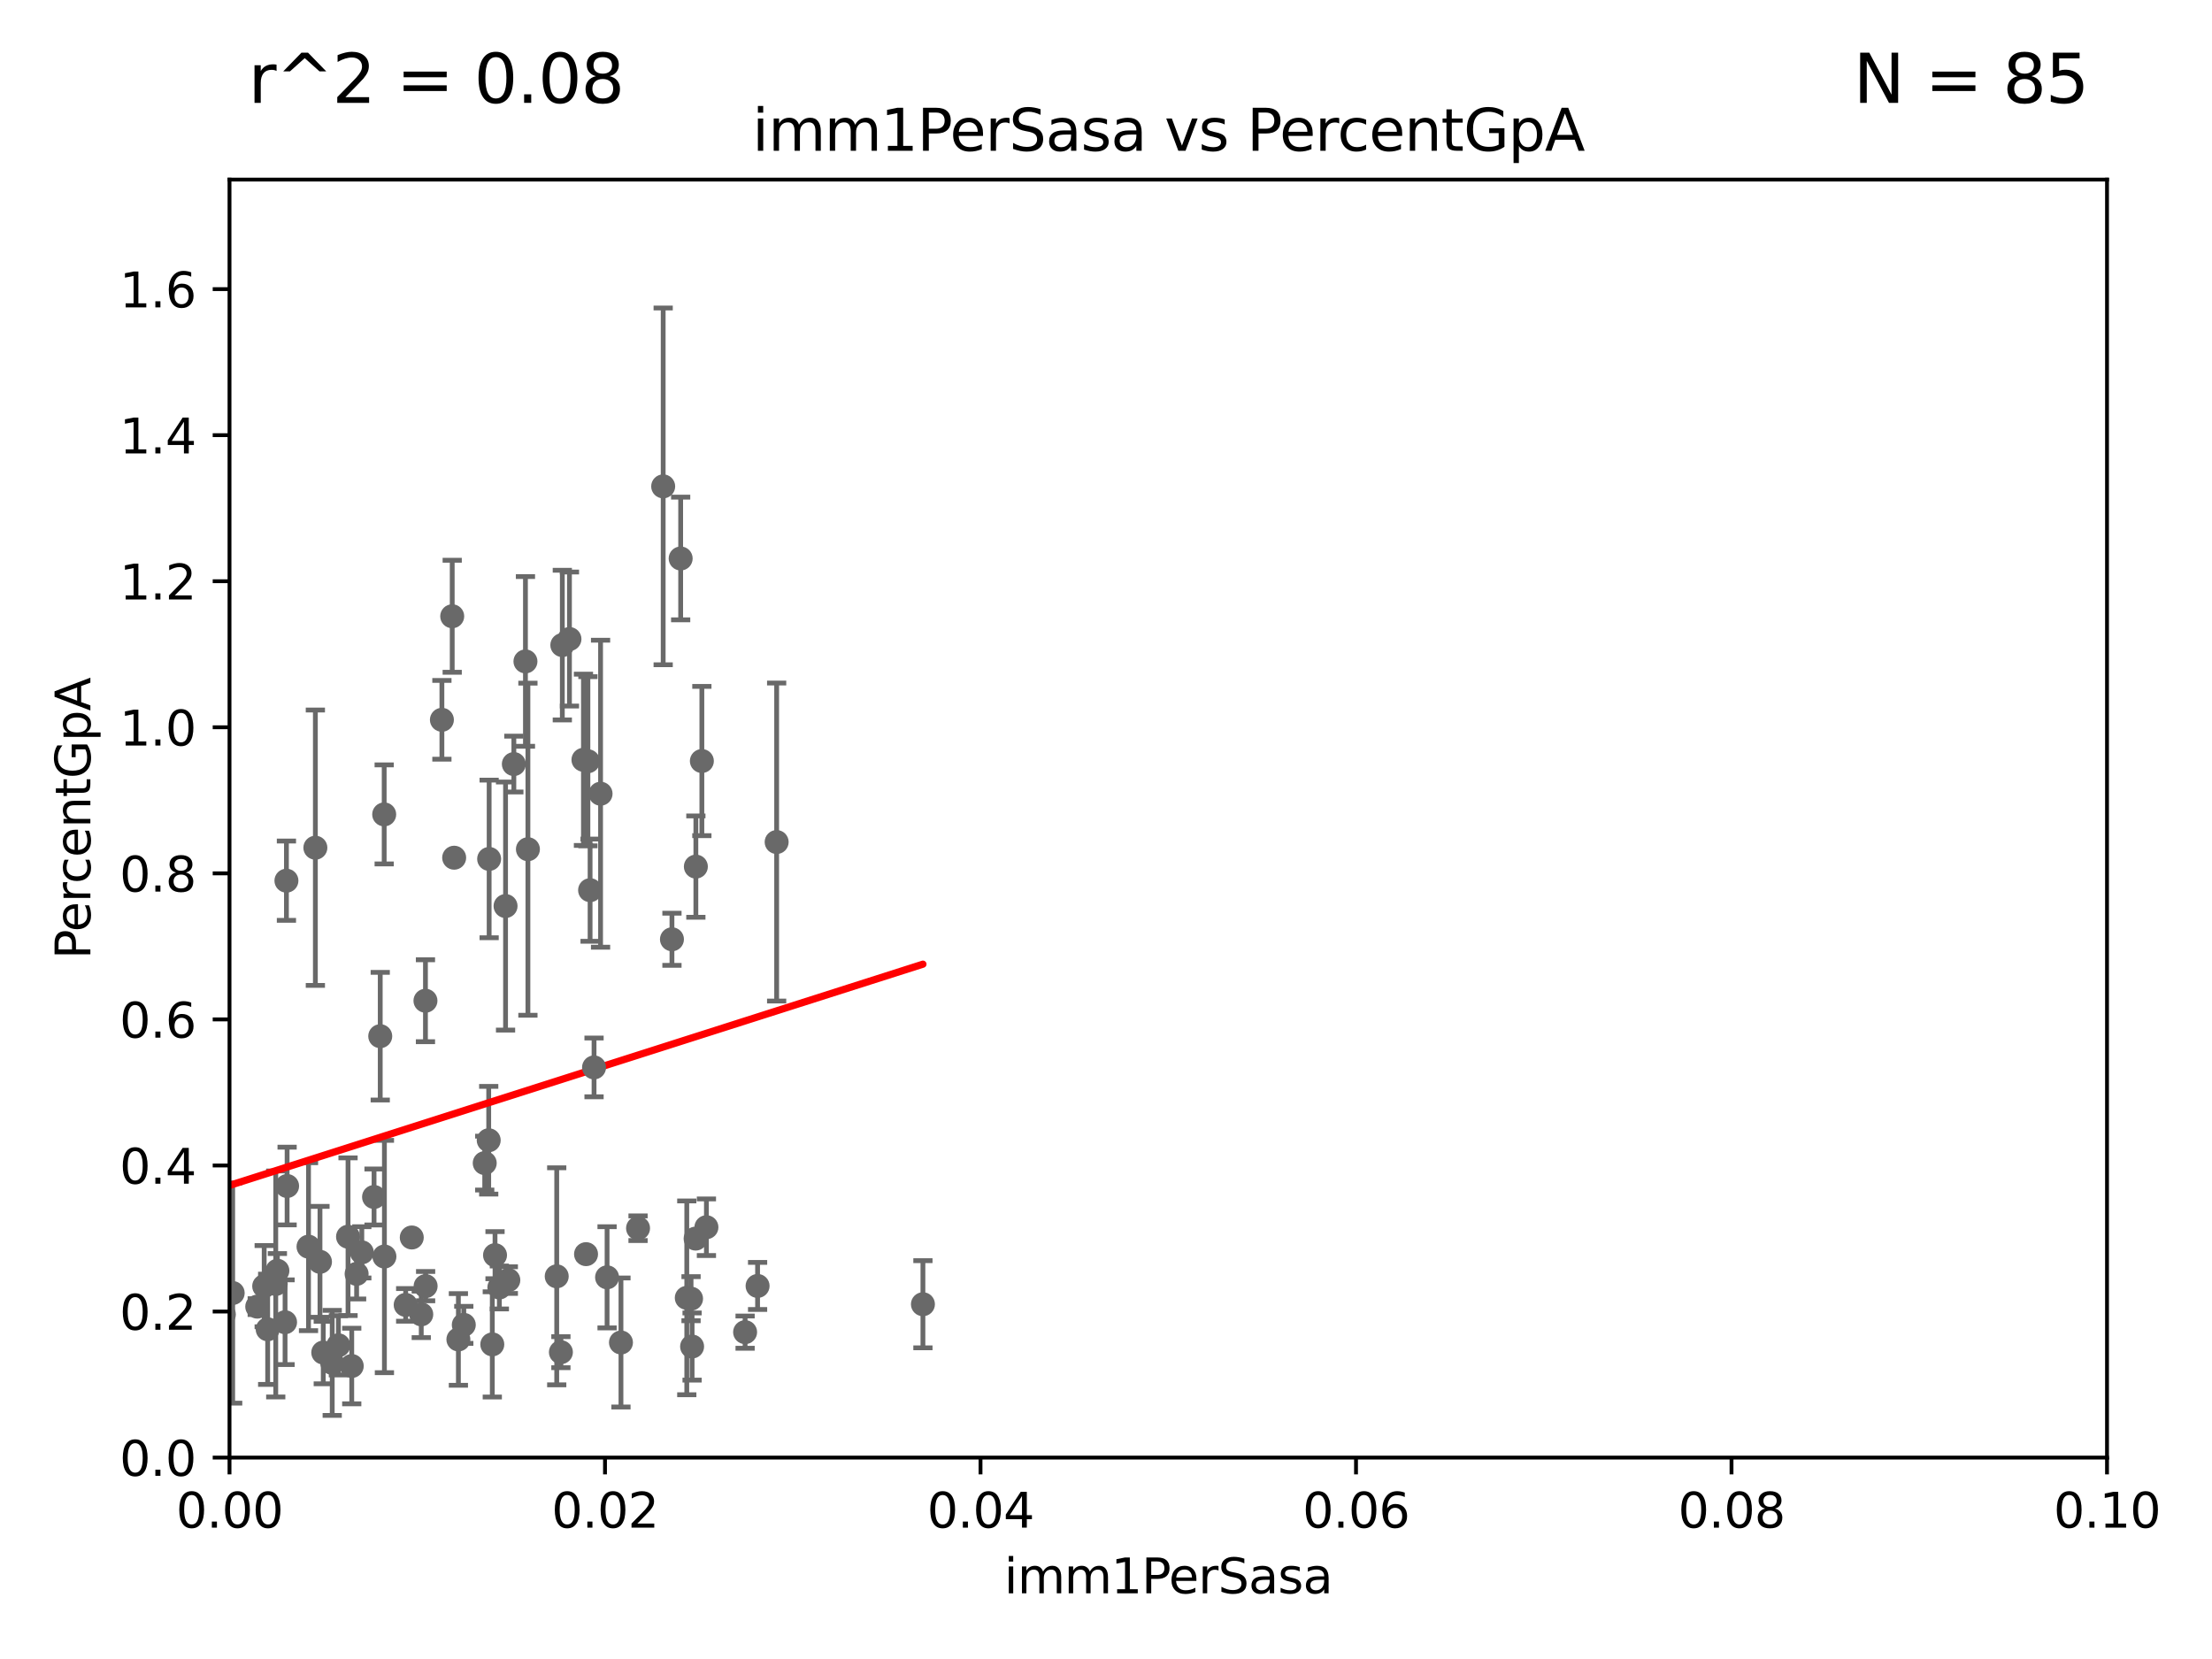 <?xml version="1.0" encoding="utf-8" standalone="no"?>
<!DOCTYPE svg PUBLIC "-//W3C//DTD SVG 1.1//EN"
  "http://www.w3.org/Graphics/SVG/1.1/DTD/svg11.dtd">
<svg xmlns:xlink="http://www.w3.org/1999/xlink" width="460.8pt" height="345.6pt" viewBox="0 0 460.8 345.6" xmlns="http://www.w3.org/2000/svg" version="1.1">
 <defs>
  <style type="text/css">*{stroke-linejoin: round; stroke-linecap: butt}</style>
 </defs>
 <g id="figure_1">
  <g id="patch_1">
   <path d="M 0 345.6 
L 460.8 345.6 
L 460.8 0 
L 0 0 
z
" style="fill: #ffffff"/>
  </g>
  <g id="axes_1">
   <g id="patch_2">
    <path d="M 47.81 303.64 
L 438.93 303.64 
L 438.93 37.411 
L 47.81 37.411 
z
" style="fill: #ffffff"/>
   </g>
   <g id="PathCollection_1">
    <defs>
     <path id="me6a55d5d44" d="M 0 1.118 
C 0.297 1.118 0.581 1 0.791 0.791 
C 1 0.581 1.118 0.297 1.118 0 
C 1.118 -0.297 1 -0.581 0.791 -0.791 
C 0.581 -1 0.297 -1.118 0 -1.118 
C -0.297 -1.118 -0.581 -1 -0.791 -0.791 
C -1 -0.581 -1.118 -0.297 -1.118 0 
C -1.118 0.297 -1 0.581 -0.791 0.791 
C -0.581 1 -0.297 1.118 0 1.118 
z
" style="stroke: #696969"/>
    </defs>
    <g clip-path="url(#p0aa94073f9)">
     <use xlink:href="#me6a55d5d44" x="157.819" y="267.887" style="fill: #696969; stroke: #696969"/>
     <use xlink:href="#me6a55d5d44" x="70.493" y="280.252" style="fill: #696969; stroke: #696969"/>
     <use xlink:href="#me6a55d5d44" x="-1" y="277.331" style="fill: #696969; stroke: #696969"/>
     <use xlink:href="#me6a55d5d44" x="-1" y="270.685" style="fill: #696969; stroke: #696969"/>
     <use xlink:href="#me6a55d5d44" x="64.269" y="259.704" style="fill: #696969; stroke: #696969"/>
     <use xlink:href="#me6a55d5d44" x="59.384" y="275.444" style="fill: #696969; stroke: #696969"/>
     <use xlink:href="#me6a55d5d44" x="74.29" y="265.375" style="fill: #696969; stroke: #696969"/>
     <use xlink:href="#me6a55d5d44" x="129.358" y="279.665" style="fill: #696969; stroke: #696969"/>
     <use xlink:href="#me6a55d5d44" x="144.961" y="180.528" style="fill: #696969; stroke: #696969"/>
     <use xlink:href="#me6a55d5d44" x="122.926" y="185.44" style="fill: #696969; stroke: #696969"/>
     <use xlink:href="#me6a55d5d44" x="102.554" y="280.062" style="fill: #696969; stroke: #696969"/>
     <use xlink:href="#me6a55d5d44" x="46.63" y="273.817" style="fill: #696969; stroke: #696969"/>
     <use xlink:href="#me6a55d5d44" x="30.918" y="187.24" style="fill: #696969; stroke: #696969"/>
     <use xlink:href="#me6a55d5d44" x="59.669" y="183.463" style="fill: #696969; stroke: #696969"/>
     <use xlink:href="#me6a55d5d44" x="109.975" y="176.907" style="fill: #696969; stroke: #696969"/>
     <use xlink:href="#me6a55d5d44" x="88.631" y="208.472" style="fill: #696969; stroke: #696969"/>
     <use xlink:href="#me6a55d5d44" x="80.081" y="261.758" style="fill: #696969; stroke: #696969"/>
     <use xlink:href="#me6a55d5d44" x="139.98" y="195.67" style="fill: #696969; stroke: #696969"/>
     <use xlink:href="#me6a55d5d44" x="115.976" y="265.881" style="fill: #696969; stroke: #696969"/>
     <use xlink:href="#me6a55d5d44" x="161.79" y="175.412" style="fill: #696969; stroke: #696969"/>
     <use xlink:href="#me6a55d5d44" x="105.895" y="266.665" style="fill: #696969; stroke: #696969"/>
     <use xlink:href="#me6a55d5d44" x="143.069" y="270.364" style="fill: #696969; stroke: #696969"/>
     <use xlink:href="#me6a55d5d44" x="69.207" y="283.915" style="fill: #696969; stroke: #696969"/>
     <use xlink:href="#me6a55d5d44" x="85.779" y="257.791" style="fill: #696969; stroke: #696969"/>
     <use xlink:href="#me6a55d5d44" x="104.027" y="268.204" style="fill: #696969; stroke: #696969"/>
     <use xlink:href="#me6a55d5d44" x="155.219" y="277.51" style="fill: #696969; stroke: #696969"/>
     <use xlink:href="#me6a55d5d44" x="103.123" y="261.473" style="fill: #696969; stroke: #696969"/>
     <use xlink:href="#me6a55d5d44" x="66.658" y="262.862" style="fill: #696969; stroke: #696969"/>
     <use xlink:href="#me6a55d5d44" x="-1" y="264.416" style="fill: #696969; stroke: #696969"/>
     <use xlink:href="#me6a55d5d44" x="-1" y="260.173" style="fill: #696969; stroke: #696969"/>
     <use xlink:href="#me6a55d5d44" x="59.81" y="247.07" style="fill: #696969; stroke: #696969"/>
     <use xlink:href="#me6a55d5d44" x="67.343" y="281.76" style="fill: #696969; stroke: #696969"/>
     <use xlink:href="#me6a55d5d44" x="57.444" y="267.476" style="fill: #696969; stroke: #696969"/>
     <use xlink:href="#me6a55d5d44" x="72.502" y="257.632" style="fill: #696969; stroke: #696969"/>
     <use xlink:href="#me6a55d5d44" x="126.465" y="266.089" style="fill: #696969; stroke: #696969"/>
     <use xlink:href="#me6a55d5d44" x="57.786" y="264.72" style="fill: #696969; stroke: #696969"/>
     <use xlink:href="#me6a55d5d44" x="48.472" y="269.36" style="fill: #696969; stroke: #696969"/>
     <use xlink:href="#me6a55d5d44" x="121.544" y="158.28" style="fill: #696969; stroke: #696969"/>
     <use xlink:href="#me6a55d5d44" x="147.16" y="255.653" style="fill: #696969; stroke: #696969"/>
     <use xlink:href="#me6a55d5d44" x="39.331" y="267.765" style="fill: #696969; stroke: #696969"/>
     <use xlink:href="#me6a55d5d44" x="109.461" y="137.784" style="fill: #696969; stroke: #696969"/>
     <use xlink:href="#me6a55d5d44" x="41.562" y="216.408" style="fill: #696969; stroke: #696969"/>
     <use xlink:href="#me6a55d5d44" x="101.898" y="178.932" style="fill: #696969; stroke: #696969"/>
     <use xlink:href="#me6a55d5d44" x="53.588" y="272.193" style="fill: #696969; stroke: #696969"/>
     <use xlink:href="#me6a55d5d44" x="75.372" y="260.887" style="fill: #696969; stroke: #696969"/>
     <use xlink:href="#me6a55d5d44" x="87.756" y="273.807" style="fill: #696969; stroke: #696969"/>
     <use xlink:href="#me6a55d5d44" x="132.917" y="255.861" style="fill: #696969; stroke: #696969"/>
     <use xlink:href="#me6a55d5d44" x="73.275" y="284.567" style="fill: #696969; stroke: #696969"/>
     <use xlink:href="#me6a55d5d44" x="10.495" y="273.883" style="fill: #696969; stroke: #696969"/>
     <use xlink:href="#me6a55d5d44" x="45.992" y="255.442" style="fill: #696969; stroke: #696969"/>
     <use xlink:href="#me6a55d5d44" x="19.279" y="273.702" style="fill: #696969; stroke: #696969"/>
     <use xlink:href="#me6a55d5d44" x="80.033" y="169.654" style="fill: #696969; stroke: #696969"/>
     <use xlink:href="#me6a55d5d44" x="38.095" y="231.703" style="fill: #696969; stroke: #696969"/>
     <use xlink:href="#me6a55d5d44" x="-1" y="258.559" style="fill: #696969; stroke: #696969"/>
     <use xlink:href="#me6a55d5d44" x="-1" y="268.242" style="fill: #696969; stroke: #696969"/>
     <use xlink:href="#me6a55d5d44" x="144.912" y="258.022" style="fill: #696969; stroke: #696969"/>
     <use xlink:href="#me6a55d5d44" x="55.037" y="267.931" style="fill: #696969; stroke: #696969"/>
     <use xlink:href="#me6a55d5d44" x="192.262" y="271.695" style="fill: #696969; stroke: #696969"/>
     <use xlink:href="#me6a55d5d44" x="101.808" y="237.535" style="fill: #696969; stroke: #696969"/>
     <use xlink:href="#me6a55d5d44" x="15.261" y="213.398" style="fill: #696969; stroke: #696969"/>
     <use xlink:href="#me6a55d5d44" x="116.846" y="281.684" style="fill: #696969; stroke: #696969"/>
     <use xlink:href="#me6a55d5d44" x="144.176" y="280.507" style="fill: #696969; stroke: #696969"/>
     <use xlink:href="#me6a55d5d44" x="94.61" y="178.676" style="fill: #696969; stroke: #696969"/>
     <use xlink:href="#me6a55d5d44" x="77.921" y="249.355" style="fill: #696969; stroke: #696969"/>
     <use xlink:href="#me6a55d5d44" x="122.473" y="158.583" style="fill: #696969; stroke: #696969"/>
     <use xlink:href="#me6a55d5d44" x="125.109" y="165.344" style="fill: #696969; stroke: #696969"/>
     <use xlink:href="#me6a55d5d44" x="29.22" y="247.439" style="fill: #696969; stroke: #696969"/>
     <use xlink:href="#me6a55d5d44" x="138.152" y="101.32" style="fill: #696969; stroke: #696969"/>
     <use xlink:href="#me6a55d5d44" x="95.492" y="279.03" style="fill: #696969; stroke: #696969"/>
     <use xlink:href="#me6a55d5d44" x="107.044" y="159.169" style="fill: #696969; stroke: #696969"/>
     <use xlink:href="#me6a55d5d44" x="122.083" y="261.263" style="fill: #696969; stroke: #696969"/>
     <use xlink:href="#me6a55d5d44" x="55.762" y="276.916" style="fill: #696969; stroke: #696969"/>
     <use xlink:href="#me6a55d5d44" x="123.75" y="222.361" style="fill: #696969; stroke: #696969"/>
     <use xlink:href="#me6a55d5d44" x="88.664" y="267.923" style="fill: #696969; stroke: #696969"/>
     <use xlink:href="#me6a55d5d44" x="141.795" y="116.343" style="fill: #696969; stroke: #696969"/>
     <use xlink:href="#me6a55d5d44" x="146.211" y="158.536" style="fill: #696969; stroke: #696969"/>
     <use xlink:href="#me6a55d5d44" x="65.697" y="176.593" style="fill: #696969; stroke: #696969"/>
     <use xlink:href="#me6a55d5d44" x="94.204" y="128.379" style="fill: #696969; stroke: #696969"/>
     <use xlink:href="#me6a55d5d44" x="92.057" y="149.949" style="fill: #696969; stroke: #696969"/>
     <use xlink:href="#me6a55d5d44" x="117.142" y="134.383" style="fill: #696969; stroke: #696969"/>
     <use xlink:href="#me6a55d5d44" x="105.316" y="188.745" style="fill: #696969; stroke: #696969"/>
     <use xlink:href="#me6a55d5d44" x="79.211" y="215.856" style="fill: #696969; stroke: #696969"/>
     <use xlink:href="#me6a55d5d44" x="100.978" y="242.295" style="fill: #696969; stroke: #696969"/>
     <use xlink:href="#me6a55d5d44" x="-1" y="263.665" style="fill: #696969; stroke: #696969"/>
     <use xlink:href="#me6a55d5d44" x="-1" y="265.189" style="fill: #696969; stroke: #696969"/>
     <use xlink:href="#me6a55d5d44" x="84.51" y="271.833" style="fill: #696969; stroke: #696969"/>
     <use xlink:href="#me6a55d5d44" x="118.629" y="133.12" style="fill: #696969; stroke: #696969"/>
     <use xlink:href="#me6a55d5d44" x="143.959" y="270.538" style="fill: #696969; stroke: #696969"/>
     <use xlink:href="#me6a55d5d44" x="96.616" y="275.993" style="fill: #696969; stroke: #696969"/>
    </g>
   </g>
   <g id="matplotlib.axis_1">
    <g id="xtick_1">
     <g id="line2d_1">
      <defs>
       <path id="m9063d7382e" d="M 0 0 
L 0 3.5 
" style="stroke: #000000; stroke-width: 0.8"/>
      </defs>
      <g>
       <use xlink:href="#m9063d7382e" x="47.81" y="303.64" style="stroke: #000000; stroke-width: 0.8"/>
      </g>
     </g>
     <g id="text_1">
      <!-- 0.00 -->
      <g transform="translate(36.677 318.238)scale(0.1 -0.1)">
       <defs>
        <path id="DejaVuSans-30" d="M 2034 4250 
Q 1547 4250 1301 3770 
Q 1056 3291 1056 2328 
Q 1056 1369 1301 889 
Q 1547 409 2034 409 
Q 2525 409 2770 889 
Q 3016 1369 3016 2328 
Q 3016 3291 2770 3770 
Q 2525 4250 2034 4250 
z
M 2034 4750 
Q 2819 4750 3233 4129 
Q 3647 3509 3647 2328 
Q 3647 1150 3233 529 
Q 2819 -91 2034 -91 
Q 1250 -91 836 529 
Q 422 1150 422 2328 
Q 422 3509 836 4129 
Q 1250 4750 2034 4750 
z
" transform="scale(0.016)"/>
        <path id="DejaVuSans-2e" d="M 684 794 
L 1344 794 
L 1344 0 
L 684 0 
L 684 794 
z
" transform="scale(0.016)"/>
       </defs>
       <use xlink:href="#DejaVuSans-30"/>
       <use xlink:href="#DejaVuSans-2e" x="63.623"/>
       <use xlink:href="#DejaVuSans-30" x="95.41"/>
       <use xlink:href="#DejaVuSans-30" x="159.033"/>
      </g>
     </g>
    </g>
    <g id="xtick_2">
     <g id="line2d_2">
      <g>
       <use xlink:href="#m9063d7382e" x="126.034" y="303.64" style="stroke: #000000; stroke-width: 0.8"/>
      </g>
     </g>
     <g id="text_2">
      <!-- 0.02 -->
      <g transform="translate(114.901 318.238)scale(0.1 -0.1)">
       <defs>
        <path id="DejaVuSans-32" d="M 1228 531 
L 3431 531 
L 3431 0 
L 469 0 
L 469 531 
Q 828 903 1448 1529 
Q 2069 2156 2228 2338 
Q 2531 2678 2651 2914 
Q 2772 3150 2772 3378 
Q 2772 3750 2511 3984 
Q 2250 4219 1831 4219 
Q 1534 4219 1204 4116 
Q 875 4013 500 3803 
L 500 4441 
Q 881 4594 1212 4672 
Q 1544 4750 1819 4750 
Q 2544 4750 2975 4387 
Q 3406 4025 3406 3419 
Q 3406 3131 3298 2873 
Q 3191 2616 2906 2266 
Q 2828 2175 2409 1742 
Q 1991 1309 1228 531 
z
" transform="scale(0.016)"/>
       </defs>
       <use xlink:href="#DejaVuSans-30"/>
       <use xlink:href="#DejaVuSans-2e" x="63.623"/>
       <use xlink:href="#DejaVuSans-30" x="95.41"/>
       <use xlink:href="#DejaVuSans-32" x="159.033"/>
      </g>
     </g>
    </g>
    <g id="xtick_3">
     <g id="line2d_3">
      <g>
       <use xlink:href="#m9063d7382e" x="204.258" y="303.64" style="stroke: #000000; stroke-width: 0.8"/>
      </g>
     </g>
     <g id="text_3">
      <!-- 0.04 -->
      <g transform="translate(193.125 318.238)scale(0.1 -0.1)">
       <defs>
        <path id="DejaVuSans-34" d="M 2419 4116 
L 825 1625 
L 2419 1625 
L 2419 4116 
z
M 2253 4666 
L 3047 4666 
L 3047 1625 
L 3713 1625 
L 3713 1100 
L 3047 1100 
L 3047 0 
L 2419 0 
L 2419 1100 
L 313 1100 
L 313 1709 
L 2253 4666 
z
" transform="scale(0.016)"/>
       </defs>
       <use xlink:href="#DejaVuSans-30"/>
       <use xlink:href="#DejaVuSans-2e" x="63.623"/>
       <use xlink:href="#DejaVuSans-30" x="95.41"/>
       <use xlink:href="#DejaVuSans-34" x="159.033"/>
      </g>
     </g>
    </g>
    <g id="xtick_4">
     <g id="line2d_4">
      <g>
       <use xlink:href="#m9063d7382e" x="282.482" y="303.64" style="stroke: #000000; stroke-width: 0.8"/>
      </g>
     </g>
     <g id="text_4">
      <!-- 0.06 -->
      <g transform="translate(271.349 318.238)scale(0.1 -0.1)">
       <defs>
        <path id="DejaVuSans-36" d="M 2113 2584 
Q 1688 2584 1439 2293 
Q 1191 2003 1191 1497 
Q 1191 994 1439 701 
Q 1688 409 2113 409 
Q 2538 409 2786 701 
Q 3034 994 3034 1497 
Q 3034 2003 2786 2293 
Q 2538 2584 2113 2584 
z
M 3366 4563 
L 3366 3988 
Q 3128 4100 2886 4159 
Q 2644 4219 2406 4219 
Q 1781 4219 1451 3797 
Q 1122 3375 1075 2522 
Q 1259 2794 1537 2939 
Q 1816 3084 2150 3084 
Q 2853 3084 3261 2657 
Q 3669 2231 3669 1497 
Q 3669 778 3244 343 
Q 2819 -91 2113 -91 
Q 1303 -91 875 529 
Q 447 1150 447 2328 
Q 447 3434 972 4092 
Q 1497 4750 2381 4750 
Q 2619 4750 2861 4703 
Q 3103 4656 3366 4563 
z
" transform="scale(0.016)"/>
       </defs>
       <use xlink:href="#DejaVuSans-30"/>
       <use xlink:href="#DejaVuSans-2e" x="63.623"/>
       <use xlink:href="#DejaVuSans-30" x="95.41"/>
       <use xlink:href="#DejaVuSans-36" x="159.033"/>
      </g>
     </g>
    </g>
    <g id="xtick_5">
     <g id="line2d_5">
      <g>
       <use xlink:href="#m9063d7382e" x="360.706" y="303.64" style="stroke: #000000; stroke-width: 0.8"/>
      </g>
     </g>
     <g id="text_5">
      <!-- 0.08 -->
      <g transform="translate(349.573 318.238)scale(0.1 -0.1)">
       <defs>
        <path id="DejaVuSans-38" d="M 2034 2216 
Q 1584 2216 1326 1975 
Q 1069 1734 1069 1313 
Q 1069 891 1326 650 
Q 1584 409 2034 409 
Q 2484 409 2743 651 
Q 3003 894 3003 1313 
Q 3003 1734 2745 1975 
Q 2488 2216 2034 2216 
z
M 1403 2484 
Q 997 2584 770 2862 
Q 544 3141 544 3541 
Q 544 4100 942 4425 
Q 1341 4750 2034 4750 
Q 2731 4750 3128 4425 
Q 3525 4100 3525 3541 
Q 3525 3141 3298 2862 
Q 3072 2584 2669 2484 
Q 3125 2378 3379 2068 
Q 3634 1759 3634 1313 
Q 3634 634 3220 271 
Q 2806 -91 2034 -91 
Q 1263 -91 848 271 
Q 434 634 434 1313 
Q 434 1759 690 2068 
Q 947 2378 1403 2484 
z
M 1172 3481 
Q 1172 3119 1398 2916 
Q 1625 2713 2034 2713 
Q 2441 2713 2670 2916 
Q 2900 3119 2900 3481 
Q 2900 3844 2670 4047 
Q 2441 4250 2034 4250 
Q 1625 4250 1398 4047 
Q 1172 3844 1172 3481 
z
" transform="scale(0.016)"/>
       </defs>
       <use xlink:href="#DejaVuSans-30"/>
       <use xlink:href="#DejaVuSans-2e" x="63.623"/>
       <use xlink:href="#DejaVuSans-30" x="95.41"/>
       <use xlink:href="#DejaVuSans-38" x="159.033"/>
      </g>
     </g>
    </g>
    <g id="xtick_6">
     <g id="line2d_6">
      <g>
       <use xlink:href="#m9063d7382e" x="438.93" y="303.64" style="stroke: #000000; stroke-width: 0.8"/>
      </g>
     </g>
     <g id="text_6">
      <!-- 0.10 -->
      <g transform="translate(427.797 318.238)scale(0.1 -0.1)">
       <defs>
        <path id="DejaVuSans-31" d="M 794 531 
L 1825 531 
L 1825 4091 
L 703 3866 
L 703 4441 
L 1819 4666 
L 2450 4666 
L 2450 531 
L 3481 531 
L 3481 0 
L 794 0 
L 794 531 
z
" transform="scale(0.016)"/>
       </defs>
       <use xlink:href="#DejaVuSans-30"/>
       <use xlink:href="#DejaVuSans-2e" x="63.623"/>
       <use xlink:href="#DejaVuSans-31" x="95.41"/>
       <use xlink:href="#DejaVuSans-30" x="159.033"/>
      </g>
     </g>
    </g>
    <g id="text_7">
     <!-- imm1PerSasa -->
     <g transform="translate(209.186 331.917)scale(0.1 -0.1)">
      <defs>
       <path id="DejaVuSans-69" d="M 603 3500 
L 1178 3500 
L 1178 0 
L 603 0 
L 603 3500 
z
M 603 4863 
L 1178 4863 
L 1178 4134 
L 603 4134 
L 603 4863 
z
" transform="scale(0.016)"/>
       <path id="DejaVuSans-6d" d="M 3328 2828 
Q 3544 3216 3844 3400 
Q 4144 3584 4550 3584 
Q 5097 3584 5394 3201 
Q 5691 2819 5691 2113 
L 5691 0 
L 5113 0 
L 5113 2094 
Q 5113 2597 4934 2840 
Q 4756 3084 4391 3084 
Q 3944 3084 3684 2787 
Q 3425 2491 3425 1978 
L 3425 0 
L 2847 0 
L 2847 2094 
Q 2847 2600 2669 2842 
Q 2491 3084 2119 3084 
Q 1678 3084 1418 2786 
Q 1159 2488 1159 1978 
L 1159 0 
L 581 0 
L 581 3500 
L 1159 3500 
L 1159 2956 
Q 1356 3278 1631 3431 
Q 1906 3584 2284 3584 
Q 2666 3584 2933 3390 
Q 3200 3197 3328 2828 
z
" transform="scale(0.016)"/>
       <path id="DejaVuSans-50" d="M 1259 4147 
L 1259 2394 
L 2053 2394 
Q 2494 2394 2734 2622 
Q 2975 2850 2975 3272 
Q 2975 3691 2734 3919 
Q 2494 4147 2053 4147 
L 1259 4147 
z
M 628 4666 
L 2053 4666 
Q 2838 4666 3239 4311 
Q 3641 3956 3641 3272 
Q 3641 2581 3239 2228 
Q 2838 1875 2053 1875 
L 1259 1875 
L 1259 0 
L 628 0 
L 628 4666 
z
" transform="scale(0.016)"/>
       <path id="DejaVuSans-65" d="M 3597 1894 
L 3597 1613 
L 953 1613 
Q 991 1019 1311 708 
Q 1631 397 2203 397 
Q 2534 397 2845 478 
Q 3156 559 3463 722 
L 3463 178 
Q 3153 47 2828 -22 
Q 2503 -91 2169 -91 
Q 1331 -91 842 396 
Q 353 884 353 1716 
Q 353 2575 817 3079 
Q 1281 3584 2069 3584 
Q 2775 3584 3186 3129 
Q 3597 2675 3597 1894 
z
M 3022 2063 
Q 3016 2534 2758 2815 
Q 2500 3097 2075 3097 
Q 1594 3097 1305 2825 
Q 1016 2553 972 2059 
L 3022 2063 
z
" transform="scale(0.016)"/>
       <path id="DejaVuSans-72" d="M 2631 2963 
Q 2534 3019 2420 3045 
Q 2306 3072 2169 3072 
Q 1681 3072 1420 2755 
Q 1159 2438 1159 1844 
L 1159 0 
L 581 0 
L 581 3500 
L 1159 3500 
L 1159 2956 
Q 1341 3275 1631 3429 
Q 1922 3584 2338 3584 
Q 2397 3584 2469 3576 
Q 2541 3569 2628 3553 
L 2631 2963 
z
" transform="scale(0.016)"/>
       <path id="DejaVuSans-53" d="M 3425 4513 
L 3425 3897 
Q 3066 4069 2747 4153 
Q 2428 4238 2131 4238 
Q 1616 4238 1336 4038 
Q 1056 3838 1056 3469 
Q 1056 3159 1242 3001 
Q 1428 2844 1947 2747 
L 2328 2669 
Q 3034 2534 3370 2195 
Q 3706 1856 3706 1288 
Q 3706 609 3251 259 
Q 2797 -91 1919 -91 
Q 1588 -91 1214 -16 
Q 841 59 441 206 
L 441 856 
Q 825 641 1194 531 
Q 1563 422 1919 422 
Q 2459 422 2753 634 
Q 3047 847 3047 1241 
Q 3047 1584 2836 1778 
Q 2625 1972 2144 2069 
L 1759 2144 
Q 1053 2284 737 2584 
Q 422 2884 422 3419 
Q 422 4038 858 4394 
Q 1294 4750 2059 4750 
Q 2388 4750 2728 4690 
Q 3069 4631 3425 4513 
z
" transform="scale(0.016)"/>
       <path id="DejaVuSans-61" d="M 2194 1759 
Q 1497 1759 1228 1600 
Q 959 1441 959 1056 
Q 959 750 1161 570 
Q 1363 391 1709 391 
Q 2188 391 2477 730 
Q 2766 1069 2766 1631 
L 2766 1759 
L 2194 1759 
z
M 3341 1997 
L 3341 0 
L 2766 0 
L 2766 531 
Q 2569 213 2275 61 
Q 1981 -91 1556 -91 
Q 1019 -91 701 211 
Q 384 513 384 1019 
Q 384 1609 779 1909 
Q 1175 2209 1959 2209 
L 2766 2209 
L 2766 2266 
Q 2766 2663 2505 2880 
Q 2244 3097 1772 3097 
Q 1472 3097 1187 3025 
Q 903 2953 641 2809 
L 641 3341 
Q 956 3463 1253 3523 
Q 1550 3584 1831 3584 
Q 2591 3584 2966 3190 
Q 3341 2797 3341 1997 
z
" transform="scale(0.016)"/>
       <path id="DejaVuSans-73" d="M 2834 3397 
L 2834 2853 
Q 2591 2978 2328 3040 
Q 2066 3103 1784 3103 
Q 1356 3103 1142 2972 
Q 928 2841 928 2578 
Q 928 2378 1081 2264 
Q 1234 2150 1697 2047 
L 1894 2003 
Q 2506 1872 2764 1633 
Q 3022 1394 3022 966 
Q 3022 478 2636 193 
Q 2250 -91 1575 -91 
Q 1294 -91 989 -36 
Q 684 19 347 128 
L 347 722 
Q 666 556 975 473 
Q 1284 391 1588 391 
Q 1994 391 2212 530 
Q 2431 669 2431 922 
Q 2431 1156 2273 1281 
Q 2116 1406 1581 1522 
L 1381 1569 
Q 847 1681 609 1914 
Q 372 2147 372 2553 
Q 372 3047 722 3315 
Q 1072 3584 1716 3584 
Q 2034 3584 2315 3537 
Q 2597 3491 2834 3397 
z
" transform="scale(0.016)"/>
      </defs>
      <use xlink:href="#DejaVuSans-69"/>
      <use xlink:href="#DejaVuSans-6d" x="27.783"/>
      <use xlink:href="#DejaVuSans-6d" x="125.195"/>
      <use xlink:href="#DejaVuSans-31" x="222.607"/>
      <use xlink:href="#DejaVuSans-50" x="286.23"/>
      <use xlink:href="#DejaVuSans-65" x="342.908"/>
      <use xlink:href="#DejaVuSans-72" x="404.432"/>
      <use xlink:href="#DejaVuSans-53" x="445.545"/>
      <use xlink:href="#DejaVuSans-61" x="509.021"/>
      <use xlink:href="#DejaVuSans-73" x="570.301"/>
      <use xlink:href="#DejaVuSans-61" x="622.4"/>
     </g>
    </g>
   </g>
   <g id="matplotlib.axis_2">
    <g id="ytick_1">
     <g id="line2d_7">
      <defs>
       <path id="m2d5ebcf36b" d="M 0 0 
L -3.5 0 
" style="stroke: #000000; stroke-width: 0.8"/>
      </defs>
      <g>
       <use xlink:href="#m2d5ebcf36b" x="47.81" y="303.64" style="stroke: #000000; stroke-width: 0.8"/>
      </g>
     </g>
     <g id="text_8">
      <!-- 0.0 -->
      <g transform="translate(24.907 307.439)scale(0.1 -0.1)">
       <use xlink:href="#DejaVuSans-30"/>
       <use xlink:href="#DejaVuSans-2e" x="63.623"/>
       <use xlink:href="#DejaVuSans-30" x="95.41"/>
      </g>
     </g>
    </g>
    <g id="ytick_2">
     <g id="line2d_8">
      <g>
       <use xlink:href="#m2d5ebcf36b" x="47.81" y="273.214" style="stroke: #000000; stroke-width: 0.8"/>
      </g>
     </g>
     <g id="text_9">
      <!-- 0.2 -->
      <g transform="translate(24.907 277.013)scale(0.1 -0.1)">
       <use xlink:href="#DejaVuSans-30"/>
       <use xlink:href="#DejaVuSans-2e" x="63.623"/>
       <use xlink:href="#DejaVuSans-32" x="95.41"/>
      </g>
     </g>
    </g>
    <g id="ytick_3">
     <g id="line2d_9">
      <g>
       <use xlink:href="#m2d5ebcf36b" x="47.81" y="242.788" style="stroke: #000000; stroke-width: 0.8"/>
      </g>
     </g>
     <g id="text_10">
      <!-- 0.4 -->
      <g transform="translate(24.907 246.587)scale(0.1 -0.1)">
       <use xlink:href="#DejaVuSans-30"/>
       <use xlink:href="#DejaVuSans-2e" x="63.623"/>
       <use xlink:href="#DejaVuSans-34" x="95.41"/>
      </g>
     </g>
    </g>
    <g id="ytick_4">
     <g id="line2d_10">
      <g>
       <use xlink:href="#m2d5ebcf36b" x="47.81" y="212.362" style="stroke: #000000; stroke-width: 0.8"/>
      </g>
     </g>
     <g id="text_11">
      <!-- 0.6 -->
      <g transform="translate(24.907 216.161)scale(0.1 -0.1)">
       <use xlink:href="#DejaVuSans-30"/>
       <use xlink:href="#DejaVuSans-2e" x="63.623"/>
       <use xlink:href="#DejaVuSans-36" x="95.41"/>
      </g>
     </g>
    </g>
    <g id="ytick_5">
     <g id="line2d_11">
      <g>
       <use xlink:href="#m2d5ebcf36b" x="47.81" y="181.935" style="stroke: #000000; stroke-width: 0.8"/>
      </g>
     </g>
     <g id="text_12">
      <!-- 0.8 -->
      <g transform="translate(24.907 185.735)scale(0.1 -0.1)">
       <use xlink:href="#DejaVuSans-30"/>
       <use xlink:href="#DejaVuSans-2e" x="63.623"/>
       <use xlink:href="#DejaVuSans-38" x="95.41"/>
      </g>
     </g>
    </g>
    <g id="ytick_6">
     <g id="line2d_12">
      <g>
       <use xlink:href="#m2d5ebcf36b" x="47.81" y="151.509" style="stroke: #000000; stroke-width: 0.8"/>
      </g>
     </g>
     <g id="text_13">
      <!-- 1.0 -->
      <g transform="translate(24.907 155.308)scale(0.1 -0.1)">
       <use xlink:href="#DejaVuSans-31"/>
       <use xlink:href="#DejaVuSans-2e" x="63.623"/>
       <use xlink:href="#DejaVuSans-30" x="95.41"/>
      </g>
     </g>
    </g>
    <g id="ytick_7">
     <g id="line2d_13">
      <g>
       <use xlink:href="#m2d5ebcf36b" x="47.81" y="121.083" style="stroke: #000000; stroke-width: 0.8"/>
      </g>
     </g>
     <g id="text_14">
      <!-- 1.2 -->
      <g transform="translate(24.907 124.882)scale(0.1 -0.1)">
       <use xlink:href="#DejaVuSans-31"/>
       <use xlink:href="#DejaVuSans-2e" x="63.623"/>
       <use xlink:href="#DejaVuSans-32" x="95.41"/>
      </g>
     </g>
    </g>
    <g id="ytick_8">
     <g id="line2d_14">
      <g>
       <use xlink:href="#m2d5ebcf36b" x="47.81" y="90.657" style="stroke: #000000; stroke-width: 0.8"/>
      </g>
     </g>
     <g id="text_15">
      <!-- 1.4 -->
      <g transform="translate(24.907 94.456)scale(0.1 -0.1)">
       <use xlink:href="#DejaVuSans-31"/>
       <use xlink:href="#DejaVuSans-2e" x="63.623"/>
       <use xlink:href="#DejaVuSans-34" x="95.41"/>
      </g>
     </g>
    </g>
    <g id="ytick_9">
     <g id="line2d_15">
      <g>
       <use xlink:href="#m2d5ebcf36b" x="47.81" y="60.231" style="stroke: #000000; stroke-width: 0.8"/>
      </g>
     </g>
     <g id="text_16">
      <!-- 1.6 -->
      <g transform="translate(24.907 64.03)scale(0.1 -0.1)">
       <use xlink:href="#DejaVuSans-31"/>
       <use xlink:href="#DejaVuSans-2e" x="63.623"/>
       <use xlink:href="#DejaVuSans-36" x="95.41"/>
      </g>
     </g>
    </g>
    <g id="text_17">
     <!-- PercentGpA -->
     <g transform="translate(18.827 199.802)rotate(-90)scale(0.1 -0.1)">
      <defs>
       <path id="DejaVuSans-63" d="M 3122 3366 
L 3122 2828 
Q 2878 2963 2633 3030 
Q 2388 3097 2138 3097 
Q 1578 3097 1268 2742 
Q 959 2388 959 1747 
Q 959 1106 1268 751 
Q 1578 397 2138 397 
Q 2388 397 2633 464 
Q 2878 531 3122 666 
L 3122 134 
Q 2881 22 2623 -34 
Q 2366 -91 2075 -91 
Q 1284 -91 818 406 
Q 353 903 353 1747 
Q 353 2603 823 3093 
Q 1294 3584 2113 3584 
Q 2378 3584 2631 3529 
Q 2884 3475 3122 3366 
z
" transform="scale(0.016)"/>
       <path id="DejaVuSans-6e" d="M 3513 2113 
L 3513 0 
L 2938 0 
L 2938 2094 
Q 2938 2591 2744 2837 
Q 2550 3084 2163 3084 
Q 1697 3084 1428 2787 
Q 1159 2491 1159 1978 
L 1159 0 
L 581 0 
L 581 3500 
L 1159 3500 
L 1159 2956 
Q 1366 3272 1645 3428 
Q 1925 3584 2291 3584 
Q 2894 3584 3203 3211 
Q 3513 2838 3513 2113 
z
" transform="scale(0.016)"/>
       <path id="DejaVuSans-74" d="M 1172 4494 
L 1172 3500 
L 2356 3500 
L 2356 3053 
L 1172 3053 
L 1172 1153 
Q 1172 725 1289 603 
Q 1406 481 1766 481 
L 2356 481 
L 2356 0 
L 1766 0 
Q 1100 0 847 248 
Q 594 497 594 1153 
L 594 3053 
L 172 3053 
L 172 3500 
L 594 3500 
L 594 4494 
L 1172 4494 
z
" transform="scale(0.016)"/>
       <path id="DejaVuSans-47" d="M 3809 666 
L 3809 1919 
L 2778 1919 
L 2778 2438 
L 4434 2438 
L 4434 434 
Q 4069 175 3628 42 
Q 3188 -91 2688 -91 
Q 1594 -91 976 548 
Q 359 1188 359 2328 
Q 359 3472 976 4111 
Q 1594 4750 2688 4750 
Q 3144 4750 3555 4637 
Q 3966 4525 4313 4306 
L 4313 3634 
Q 3963 3931 3569 4081 
Q 3175 4231 2741 4231 
Q 1884 4231 1454 3753 
Q 1025 3275 1025 2328 
Q 1025 1384 1454 906 
Q 1884 428 2741 428 
Q 3075 428 3337 486 
Q 3600 544 3809 666 
z
" transform="scale(0.016)"/>
       <path id="DejaVuSans-70" d="M 1159 525 
L 1159 -1331 
L 581 -1331 
L 581 3500 
L 1159 3500 
L 1159 2969 
Q 1341 3281 1617 3432 
Q 1894 3584 2278 3584 
Q 2916 3584 3314 3078 
Q 3713 2572 3713 1747 
Q 3713 922 3314 415 
Q 2916 -91 2278 -91 
Q 1894 -91 1617 61 
Q 1341 213 1159 525 
z
M 3116 1747 
Q 3116 2381 2855 2742 
Q 2594 3103 2138 3103 
Q 1681 3103 1420 2742 
Q 1159 2381 1159 1747 
Q 1159 1113 1420 752 
Q 1681 391 2138 391 
Q 2594 391 2855 752 
Q 3116 1113 3116 1747 
z
" transform="scale(0.016)"/>
       <path id="DejaVuSans-41" d="M 2188 4044 
L 1331 1722 
L 3047 1722 
L 2188 4044 
z
M 1831 4666 
L 2547 4666 
L 4325 0 
L 3669 0 
L 3244 1197 
L 1141 1197 
L 716 0 
L 50 0 
L 1831 4666 
z
" transform="scale(0.016)"/>
      </defs>
      <use xlink:href="#DejaVuSans-50"/>
      <use xlink:href="#DejaVuSans-65" x="56.678"/>
      <use xlink:href="#DejaVuSans-72" x="118.201"/>
      <use xlink:href="#DejaVuSans-63" x="157.064"/>
      <use xlink:href="#DejaVuSans-65" x="212.045"/>
      <use xlink:href="#DejaVuSans-6e" x="273.568"/>
      <use xlink:href="#DejaVuSans-74" x="336.947"/>
      <use xlink:href="#DejaVuSans-47" x="376.156"/>
      <use xlink:href="#DejaVuSans-70" x="453.646"/>
      <use xlink:href="#DejaVuSans-41" x="517.123"/>
     </g>
    </g>
   </g>
   <g id="LineCollection_1">
    <path d="M 157.819 272.79 
L 157.819 262.985 
" clip-path="url(#p0aa94073f9)" style="fill: none; stroke: #696969"/>
    <path d="M 70.493 286.42 
L 70.493 274.083 
" clip-path="url(#p0aa94073f9)" style="fill: none; stroke: #696969"/>
    <path clip-path="url(#p0aa94073f9)" style="fill: none; stroke: #696969"/>
    <path d="M 64.269 277.199 
L 64.269 242.209 
" clip-path="url(#p0aa94073f9)" style="fill: none; stroke: #696969"/>
    <path d="M 59.384 284.267 
L 59.384 266.62 
" clip-path="url(#p0aa94073f9)" style="fill: none; stroke: #696969"/>
    <path d="M 74.29 270.6 
L 74.29 260.149 
" clip-path="url(#p0aa94073f9)" style="fill: none; stroke: #696969"/>
    <path d="M 129.358 293.104 
L 129.358 266.226 
" clip-path="url(#p0aa94073f9)" style="fill: none; stroke: #696969"/>
    <path d="M 144.961 191.081 
L 144.961 169.975 
" clip-path="url(#p0aa94073f9)" style="fill: none; stroke: #696969"/>
    <path d="M 122.926 196.087 
L 122.926 174.793 
" clip-path="url(#p0aa94073f9)" style="fill: none; stroke: #696969"/>
    <path d="M 102.554 291.026 
L 102.554 269.098 
" clip-path="url(#p0aa94073f9)" style="fill: none; stroke: #696969"/>
    <path d="M 46.63 277.282 
L 46.63 270.352 
" clip-path="url(#p0aa94073f9)" style="fill: none; stroke: #696969"/>
    <path d="M 30.918 209.699 
L 30.918 164.781 
" clip-path="url(#p0aa94073f9)" style="fill: none; stroke: #696969"/>
    <path d="M 59.669 191.723 
L 59.669 175.204 
" clip-path="url(#p0aa94073f9)" style="fill: none; stroke: #696969"/>
    <path d="M 109.975 211.498 
L 109.975 142.316 
" clip-path="url(#p0aa94073f9)" style="fill: none; stroke: #696969"/>
    <path d="M 88.631 217.005 
L 88.631 199.938 
" clip-path="url(#p0aa94073f9)" style="fill: none; stroke: #696969"/>
    <path d="M 80.081 285.953 
L 80.081 237.562 
" clip-path="url(#p0aa94073f9)" style="fill: none; stroke: #696969"/>
    <path d="M 139.98 201.1 
L 139.98 190.24 
" clip-path="url(#p0aa94073f9)" style="fill: none; stroke: #696969"/>
    <path d="M 115.976 288.487 
L 115.976 243.274 
" clip-path="url(#p0aa94073f9)" style="fill: none; stroke: #696969"/>
    <path d="M 161.79 208.531 
L 161.79 142.292 
" clip-path="url(#p0aa94073f9)" style="fill: none; stroke: #696969"/>
    <path d="M 105.895 269.444 
L 105.895 263.887 
" clip-path="url(#p0aa94073f9)" style="fill: none; stroke: #696969"/>
    <path d="M 143.069 290.551 
L 143.069 250.176 
" clip-path="url(#p0aa94073f9)" style="fill: none; stroke: #696969"/>
    <path d="M 69.207 294.853 
L 69.207 272.976 
" clip-path="url(#p0aa94073f9)" style="fill: none; stroke: #696969"/>
    <path d="M 85.779 258.503 
L 85.779 257.079 
" clip-path="url(#p0aa94073f9)" style="fill: none; stroke: #696969"/>
    <path d="M 104.027 272.676 
L 104.027 263.732 
" clip-path="url(#p0aa94073f9)" style="fill: none; stroke: #696969"/>
    <path d="M 155.219 280.867 
L 155.219 274.153 
" clip-path="url(#p0aa94073f9)" style="fill: none; stroke: #696969"/>
    <path d="M 103.123 266.378 
L 103.123 256.569 
" clip-path="url(#p0aa94073f9)" style="fill: none; stroke: #696969"/>
    <path d="M 66.658 274.409 
L 66.658 251.316 
" clip-path="url(#p0aa94073f9)" style="fill: none; stroke: #696969"/>
    <path clip-path="url(#p0aa94073f9)" style="fill: none; stroke: #696969"/>
    <path d="M 59.81 255.164 
L 59.81 238.976 
" clip-path="url(#p0aa94073f9)" style="fill: none; stroke: #696969"/>
    <path d="M 67.343 288.269 
L 67.343 275.25 
" clip-path="url(#p0aa94073f9)" style="fill: none; stroke: #696969"/>
    <path d="M 57.444 291.012 
L 57.444 243.939 
" clip-path="url(#p0aa94073f9)" style="fill: none; stroke: #696969"/>
    <path d="M 72.502 274.054 
L 72.502 241.209 
" clip-path="url(#p0aa94073f9)" style="fill: none; stroke: #696969"/>
    <path d="M 126.465 276.629 
L 126.465 255.55 
" clip-path="url(#p0aa94073f9)" style="fill: none; stroke: #696969"/>
    <path d="M 57.786 268.3 
L 57.786 261.14 
" clip-path="url(#p0aa94073f9)" style="fill: none; stroke: #696969"/>
    <path d="M 48.472 292.297 
L 48.472 246.423 
" clip-path="url(#p0aa94073f9)" style="fill: none; stroke: #696969"/>
    <path d="M 121.544 176.12 
L 121.544 140.44 
" clip-path="url(#p0aa94073f9)" style="fill: none; stroke: #696969"/>
    <path d="M 147.16 261.549 
L 147.16 249.756 
" clip-path="url(#p0aa94073f9)" style="fill: none; stroke: #696969"/>
    <path d="M 39.331 273.751 
L 39.331 261.779 
" clip-path="url(#p0aa94073f9)" style="fill: none; stroke: #696969"/>
    <path d="M 109.461 155.463 
L 109.461 120.106 
" clip-path="url(#p0aa94073f9)" style="fill: none; stroke: #696969"/>
    <path d="M 41.562 225.696 
L 41.562 207.119 
" clip-path="url(#p0aa94073f9)" style="fill: none; stroke: #696969"/>
    <path d="M 101.898 195.35 
L 101.898 162.514 
" clip-path="url(#p0aa94073f9)" style="fill: none; stroke: #696969"/>
    <path d="M 53.588 273.839 
L 53.588 270.546 
" clip-path="url(#p0aa94073f9)" style="fill: none; stroke: #696969"/>
    <path d="M 75.372 266.228 
L 75.372 255.545 
" clip-path="url(#p0aa94073f9)" style="fill: none; stroke: #696969"/>
    <path d="M 87.756 278.649 
L 87.756 268.964 
" clip-path="url(#p0aa94073f9)" style="fill: none; stroke: #696969"/>
    <path d="M 132.917 258.429 
L 132.917 253.294 
" clip-path="url(#p0aa94073f9)" style="fill: none; stroke: #696969"/>
    <path d="M 73.275 292.443 
L 73.275 276.691 
" clip-path="url(#p0aa94073f9)" style="fill: none; stroke: #696969"/>
    <path d="M 10.495 281.857 
L 10.495 265.908 
" clip-path="url(#p0aa94073f9)" style="fill: none; stroke: #696969"/>
    <path d="M 45.992 259.323 
L 45.992 251.56 
" clip-path="url(#p0aa94073f9)" style="fill: none; stroke: #696969"/>
    <path d="M 19.279 279.403 
L 19.279 268.001 
" clip-path="url(#p0aa94073f9)" style="fill: none; stroke: #696969"/>
    <path d="M 80.033 179.968 
L 80.033 159.34 
" clip-path="url(#p0aa94073f9)" style="fill: none; stroke: #696969"/>
    <path d="M 38.095 246.692 
L 38.095 216.715 
" clip-path="url(#p0aa94073f9)" style="fill: none; stroke: #696969"/>
    <path clip-path="url(#p0aa94073f9)" style="fill: none; stroke: #696969"/>
    <path d="M 144.912 258.557 
L 144.912 257.488 
" clip-path="url(#p0aa94073f9)" style="fill: none; stroke: #696969"/>
    <path d="M 55.037 276.388 
L 55.037 259.474 
" clip-path="url(#p0aa94073f9)" style="fill: none; stroke: #696969"/>
    <path d="M 192.262 280.772 
L 192.262 262.618 
" clip-path="url(#p0aa94073f9)" style="fill: none; stroke: #696969"/>
    <path d="M 101.808 248.756 
L 101.808 226.314 
" clip-path="url(#p0aa94073f9)" style="fill: none; stroke: #696969"/>
    <path d="M 15.261 217.974 
L 15.261 208.822 
" clip-path="url(#p0aa94073f9)" style="fill: none; stroke: #696969"/>
    <path d="M 116.846 284.913 
L 116.846 278.454 
" clip-path="url(#p0aa94073f9)" style="fill: none; stroke: #696969"/>
    <path d="M 144.176 287.502 
L 144.176 273.513 
" clip-path="url(#p0aa94073f9)" style="fill: none; stroke: #696969"/>
    <path d="M 94.61 179.206 
L 94.61 178.147 
" clip-path="url(#p0aa94073f9)" style="fill: none; stroke: #696969"/>
    <path d="M 77.921 255.185 
L 77.921 243.525 
" clip-path="url(#p0aa94073f9)" style="fill: none; stroke: #696969"/>
    <path d="M 122.473 176.204 
L 122.473 140.961 
" clip-path="url(#p0aa94073f9)" style="fill: none; stroke: #696969"/>
    <path d="M 125.109 197.32 
L 125.109 133.368 
" clip-path="url(#p0aa94073f9)" style="fill: none; stroke: #696969"/>
    <path d="M 29.22 282.373 
L 29.22 212.505 
" clip-path="url(#p0aa94073f9)" style="fill: none; stroke: #696969"/>
    <path d="M 138.152 138.481 
L 138.152 64.16 
" clip-path="url(#p0aa94073f9)" style="fill: none; stroke: #696969"/>
    <path d="M 95.492 288.574 
L 95.492 269.485 
" clip-path="url(#p0aa94073f9)" style="fill: none; stroke: #696969"/>
    <path d="M 107.044 164.985 
L 107.044 153.353 
" clip-path="url(#p0aa94073f9)" style="fill: none; stroke: #696969"/>
    <path d="M 122.083 262.228 
L 122.083 260.299 
" clip-path="url(#p0aa94073f9)" style="fill: none; stroke: #696969"/>
    <path d="M 55.762 288.398 
L 55.762 265.434 
" clip-path="url(#p0aa94073f9)" style="fill: none; stroke: #696969"/>
    <path d="M 123.75 228.483 
L 123.75 216.24 
" clip-path="url(#p0aa94073f9)" style="fill: none; stroke: #696969"/>
    <path d="M 88.664 270.974 
L 88.664 264.873 
" clip-path="url(#p0aa94073f9)" style="fill: none; stroke: #696969"/>
    <path d="M 141.795 129.124 
L 141.795 103.562 
" clip-path="url(#p0aa94073f9)" style="fill: none; stroke: #696969"/>
    <path d="M 146.211 174.083 
L 146.211 142.99 
" clip-path="url(#p0aa94073f9)" style="fill: none; stroke: #696969"/>
    <path d="M 65.697 205.275 
L 65.697 147.912 
" clip-path="url(#p0aa94073f9)" style="fill: none; stroke: #696969"/>
    <path d="M 94.204 140.046 
L 94.204 116.711 
" clip-path="url(#p0aa94073f9)" style="fill: none; stroke: #696969"/>
    <path d="M 92.057 158.155 
L 92.057 141.744 
" clip-path="url(#p0aa94073f9)" style="fill: none; stroke: #696969"/>
    <path d="M 117.142 149.973 
L 117.142 118.793 
" clip-path="url(#p0aa94073f9)" style="fill: none; stroke: #696969"/>
    <path d="M 105.316 214.584 
L 105.316 162.907 
" clip-path="url(#p0aa94073f9)" style="fill: none; stroke: #696969"/>
    <path d="M 79.211 229.149 
L 79.211 202.563 
" clip-path="url(#p0aa94073f9)" style="fill: none; stroke: #696969"/>
    <path d="M 100.978 247.904 
L 100.978 236.685 
" clip-path="url(#p0aa94073f9)" style="fill: none; stroke: #696969"/>
    <path clip-path="url(#p0aa94073f9)" style="fill: none; stroke: #696969"/>
    <path d="M 84.51 275.235 
L 84.51 268.431 
" clip-path="url(#p0aa94073f9)" style="fill: none; stroke: #696969"/>
    <path d="M 118.629 147.079 
L 118.629 119.161 
" clip-path="url(#p0aa94073f9)" style="fill: none; stroke: #696969"/>
    <path d="M 143.959 275.129 
L 143.959 265.948 
" clip-path="url(#p0aa94073f9)" style="fill: none; stroke: #696969"/>
    <path d="M 96.616 279.847 
L 96.616 272.138 
" clip-path="url(#p0aa94073f9)" style="fill: none; stroke: #696969"/>
   </g>
   <g id="line2d_16">
    <defs>
     <path id="m08e50ca265" d="M 2 0 
L -2 -0 
" style="stroke: #696969"/>
    </defs>
    <g clip-path="url(#p0aa94073f9)">
     <use xlink:href="#m08e50ca265" x="157.819" y="272.79" style="fill: #696969; stroke: #696969"/>
     <use xlink:href="#m08e50ca265" x="70.493" y="286.42" style="fill: #696969; stroke: #696969"/>
     <use xlink:href="#m08e50ca265" x="-1" y="284.306" style="fill: #696969; stroke: #696969"/>
     <use xlink:href="#m08e50ca265" x="-1" y="281.347" style="fill: #696969; stroke: #696969"/>
     <use xlink:href="#m08e50ca265" x="64.269" y="277.199" style="fill: #696969; stroke: #696969"/>
     <use xlink:href="#m08e50ca265" x="59.384" y="284.267" style="fill: #696969; stroke: #696969"/>
     <use xlink:href="#m08e50ca265" x="74.29" y="270.6" style="fill: #696969; stroke: #696969"/>
     <use xlink:href="#m08e50ca265" x="129.358" y="293.104" style="fill: #696969; stroke: #696969"/>
     <use xlink:href="#m08e50ca265" x="144.961" y="191.081" style="fill: #696969; stroke: #696969"/>
     <use xlink:href="#m08e50ca265" x="122.926" y="196.087" style="fill: #696969; stroke: #696969"/>
     <use xlink:href="#m08e50ca265" x="102.554" y="291.026" style="fill: #696969; stroke: #696969"/>
     <use xlink:href="#m08e50ca265" x="46.63" y="277.282" style="fill: #696969; stroke: #696969"/>
     <use xlink:href="#m08e50ca265" x="30.918" y="209.699" style="fill: #696969; stroke: #696969"/>
     <use xlink:href="#m08e50ca265" x="59.669" y="191.723" style="fill: #696969; stroke: #696969"/>
     <use xlink:href="#m08e50ca265" x="109.975" y="211.498" style="fill: #696969; stroke: #696969"/>
     <use xlink:href="#m08e50ca265" x="88.631" y="217.005" style="fill: #696969; stroke: #696969"/>
     <use xlink:href="#m08e50ca265" x="80.081" y="285.953" style="fill: #696969; stroke: #696969"/>
     <use xlink:href="#m08e50ca265" x="139.98" y="201.1" style="fill: #696969; stroke: #696969"/>
     <use xlink:href="#m08e50ca265" x="115.976" y="288.487" style="fill: #696969; stroke: #696969"/>
     <use xlink:href="#m08e50ca265" x="161.79" y="208.531" style="fill: #696969; stroke: #696969"/>
     <use xlink:href="#m08e50ca265" x="105.895" y="269.444" style="fill: #696969; stroke: #696969"/>
     <use xlink:href="#m08e50ca265" x="143.069" y="290.551" style="fill: #696969; stroke: #696969"/>
     <use xlink:href="#m08e50ca265" x="69.207" y="294.853" style="fill: #696969; stroke: #696969"/>
     <use xlink:href="#m08e50ca265" x="85.779" y="258.503" style="fill: #696969; stroke: #696969"/>
     <use xlink:href="#m08e50ca265" x="104.027" y="272.676" style="fill: #696969; stroke: #696969"/>
     <use xlink:href="#m08e50ca265" x="155.219" y="280.867" style="fill: #696969; stroke: #696969"/>
     <use xlink:href="#m08e50ca265" x="103.123" y="266.378" style="fill: #696969; stroke: #696969"/>
     <use xlink:href="#m08e50ca265" x="66.658" y="274.409" style="fill: #696969; stroke: #696969"/>
     <use xlink:href="#m08e50ca265" x="-1" y="280.015" style="fill: #696969; stroke: #696969"/>
     <use xlink:href="#m08e50ca265" x="-1" y="274.744" style="fill: #696969; stroke: #696969"/>
     <use xlink:href="#m08e50ca265" x="59.81" y="255.164" style="fill: #696969; stroke: #696969"/>
     <use xlink:href="#m08e50ca265" x="67.343" y="288.269" style="fill: #696969; stroke: #696969"/>
     <use xlink:href="#m08e50ca265" x="57.444" y="291.012" style="fill: #696969; stroke: #696969"/>
     <use xlink:href="#m08e50ca265" x="72.502" y="274.054" style="fill: #696969; stroke: #696969"/>
     <use xlink:href="#m08e50ca265" x="126.465" y="276.629" style="fill: #696969; stroke: #696969"/>
     <use xlink:href="#m08e50ca265" x="57.786" y="268.3" style="fill: #696969; stroke: #696969"/>
     <use xlink:href="#m08e50ca265" x="48.472" y="292.297" style="fill: #696969; stroke: #696969"/>
     <use xlink:href="#m08e50ca265" x="121.544" y="176.12" style="fill: #696969; stroke: #696969"/>
     <use xlink:href="#m08e50ca265" x="147.16" y="261.549" style="fill: #696969; stroke: #696969"/>
     <use xlink:href="#m08e50ca265" x="39.331" y="273.751" style="fill: #696969; stroke: #696969"/>
     <use xlink:href="#m08e50ca265" x="109.461" y="155.463" style="fill: #696969; stroke: #696969"/>
     <use xlink:href="#m08e50ca265" x="41.562" y="225.696" style="fill: #696969; stroke: #696969"/>
     <use xlink:href="#m08e50ca265" x="101.898" y="195.35" style="fill: #696969; stroke: #696969"/>
     <use xlink:href="#m08e50ca265" x="53.588" y="273.839" style="fill: #696969; stroke: #696969"/>
     <use xlink:href="#m08e50ca265" x="75.372" y="266.228" style="fill: #696969; stroke: #696969"/>
     <use xlink:href="#m08e50ca265" x="87.756" y="278.649" style="fill: #696969; stroke: #696969"/>
     <use xlink:href="#m08e50ca265" x="132.917" y="258.429" style="fill: #696969; stroke: #696969"/>
     <use xlink:href="#m08e50ca265" x="73.275" y="292.443" style="fill: #696969; stroke: #696969"/>
     <use xlink:href="#m08e50ca265" x="10.495" y="281.857" style="fill: #696969; stroke: #696969"/>
     <use xlink:href="#m08e50ca265" x="45.992" y="259.323" style="fill: #696969; stroke: #696969"/>
     <use xlink:href="#m08e50ca265" x="19.279" y="279.403" style="fill: #696969; stroke: #696969"/>
     <use xlink:href="#m08e50ca265" x="80.033" y="179.968" style="fill: #696969; stroke: #696969"/>
     <use xlink:href="#m08e50ca265" x="38.095" y="246.692" style="fill: #696969; stroke: #696969"/>
     <use xlink:href="#m08e50ca265" x="-1" y="264.796" style="fill: #696969; stroke: #696969"/>
     <use xlink:href="#m08e50ca265" x="-1" y="270.752" style="fill: #696969; stroke: #696969"/>
     <use xlink:href="#m08e50ca265" x="144.912" y="258.557" style="fill: #696969; stroke: #696969"/>
     <use xlink:href="#m08e50ca265" x="55.037" y="276.388" style="fill: #696969; stroke: #696969"/>
     <use xlink:href="#m08e50ca265" x="192.262" y="280.772" style="fill: #696969; stroke: #696969"/>
     <use xlink:href="#m08e50ca265" x="101.808" y="248.756" style="fill: #696969; stroke: #696969"/>
     <use xlink:href="#m08e50ca265" x="15.261" y="217.974" style="fill: #696969; stroke: #696969"/>
     <use xlink:href="#m08e50ca265" x="116.846" y="284.913" style="fill: #696969; stroke: #696969"/>
     <use xlink:href="#m08e50ca265" x="144.176" y="287.502" style="fill: #696969; stroke: #696969"/>
     <use xlink:href="#m08e50ca265" x="94.61" y="179.206" style="fill: #696969; stroke: #696969"/>
     <use xlink:href="#m08e50ca265" x="77.921" y="255.185" style="fill: #696969; stroke: #696969"/>
     <use xlink:href="#m08e50ca265" x="122.473" y="176.204" style="fill: #696969; stroke: #696969"/>
     <use xlink:href="#m08e50ca265" x="125.109" y="197.32" style="fill: #696969; stroke: #696969"/>
     <use xlink:href="#m08e50ca265" x="29.22" y="282.373" style="fill: #696969; stroke: #696969"/>
     <use xlink:href="#m08e50ca265" x="138.152" y="138.481" style="fill: #696969; stroke: #696969"/>
     <use xlink:href="#m08e50ca265" x="95.492" y="288.574" style="fill: #696969; stroke: #696969"/>
     <use xlink:href="#m08e50ca265" x="107.044" y="164.985" style="fill: #696969; stroke: #696969"/>
     <use xlink:href="#m08e50ca265" x="122.083" y="262.228" style="fill: #696969; stroke: #696969"/>
     <use xlink:href="#m08e50ca265" x="55.762" y="288.398" style="fill: #696969; stroke: #696969"/>
     <use xlink:href="#m08e50ca265" x="123.75" y="228.483" style="fill: #696969; stroke: #696969"/>
     <use xlink:href="#m08e50ca265" x="88.664" y="270.974" style="fill: #696969; stroke: #696969"/>
     <use xlink:href="#m08e50ca265" x="141.795" y="129.124" style="fill: #696969; stroke: #696969"/>
     <use xlink:href="#m08e50ca265" x="146.211" y="174.083" style="fill: #696969; stroke: #696969"/>
     <use xlink:href="#m08e50ca265" x="65.697" y="205.275" style="fill: #696969; stroke: #696969"/>
     <use xlink:href="#m08e50ca265" x="94.204" y="140.046" style="fill: #696969; stroke: #696969"/>
     <use xlink:href="#m08e50ca265" x="92.057" y="158.155" style="fill: #696969; stroke: #696969"/>
     <use xlink:href="#m08e50ca265" x="117.142" y="149.973" style="fill: #696969; stroke: #696969"/>
     <use xlink:href="#m08e50ca265" x="105.316" y="214.584" style="fill: #696969; stroke: #696969"/>
     <use xlink:href="#m08e50ca265" x="79.211" y="229.149" style="fill: #696969; stroke: #696969"/>
     <use xlink:href="#m08e50ca265" x="100.978" y="247.904" style="fill: #696969; stroke: #696969"/>
     <use xlink:href="#m08e50ca265" x="-1" y="271.538" style="fill: #696969; stroke: #696969"/>
     <use xlink:href="#m08e50ca265" x="-1" y="272.913" style="fill: #696969; stroke: #696969"/>
     <use xlink:href="#m08e50ca265" x="84.51" y="275.235" style="fill: #696969; stroke: #696969"/>
     <use xlink:href="#m08e50ca265" x="118.629" y="147.079" style="fill: #696969; stroke: #696969"/>
     <use xlink:href="#m08e50ca265" x="143.959" y="275.129" style="fill: #696969; stroke: #696969"/>
     <use xlink:href="#m08e50ca265" x="96.616" y="279.847" style="fill: #696969; stroke: #696969"/>
    </g>
   </g>
   <g id="line2d_17">
    <g clip-path="url(#p0aa94073f9)">
     <use xlink:href="#m08e50ca265" x="157.819" y="262.985" style="fill: #696969; stroke: #696969"/>
     <use xlink:href="#m08e50ca265" x="70.493" y="274.083" style="fill: #696969; stroke: #696969"/>
     <use xlink:href="#m08e50ca265" x="-1" y="270.355" style="fill: #696969; stroke: #696969"/>
     <use xlink:href="#m08e50ca265" x="-1" y="260.024" style="fill: #696969; stroke: #696969"/>
     <use xlink:href="#m08e50ca265" x="64.269" y="242.209" style="fill: #696969; stroke: #696969"/>
     <use xlink:href="#m08e50ca265" x="59.384" y="266.62" style="fill: #696969; stroke: #696969"/>
     <use xlink:href="#m08e50ca265" x="74.29" y="260.149" style="fill: #696969; stroke: #696969"/>
     <use xlink:href="#m08e50ca265" x="129.358" y="266.226" style="fill: #696969; stroke: #696969"/>
     <use xlink:href="#m08e50ca265" x="144.961" y="169.975" style="fill: #696969; stroke: #696969"/>
     <use xlink:href="#m08e50ca265" x="122.926" y="174.793" style="fill: #696969; stroke: #696969"/>
     <use xlink:href="#m08e50ca265" x="102.554" y="269.098" style="fill: #696969; stroke: #696969"/>
     <use xlink:href="#m08e50ca265" x="46.63" y="270.352" style="fill: #696969; stroke: #696969"/>
     <use xlink:href="#m08e50ca265" x="30.918" y="164.781" style="fill: #696969; stroke: #696969"/>
     <use xlink:href="#m08e50ca265" x="59.669" y="175.204" style="fill: #696969; stroke: #696969"/>
     <use xlink:href="#m08e50ca265" x="109.975" y="142.316" style="fill: #696969; stroke: #696969"/>
     <use xlink:href="#m08e50ca265" x="88.631" y="199.938" style="fill: #696969; stroke: #696969"/>
     <use xlink:href="#m08e50ca265" x="80.081" y="237.562" style="fill: #696969; stroke: #696969"/>
     <use xlink:href="#m08e50ca265" x="139.98" y="190.24" style="fill: #696969; stroke: #696969"/>
     <use xlink:href="#m08e50ca265" x="115.976" y="243.274" style="fill: #696969; stroke: #696969"/>
     <use xlink:href="#m08e50ca265" x="161.79" y="142.292" style="fill: #696969; stroke: #696969"/>
     <use xlink:href="#m08e50ca265" x="105.895" y="263.887" style="fill: #696969; stroke: #696969"/>
     <use xlink:href="#m08e50ca265" x="143.069" y="250.176" style="fill: #696969; stroke: #696969"/>
     <use xlink:href="#m08e50ca265" x="69.207" y="272.976" style="fill: #696969; stroke: #696969"/>
     <use xlink:href="#m08e50ca265" x="85.779" y="257.079" style="fill: #696969; stroke: #696969"/>
     <use xlink:href="#m08e50ca265" x="104.027" y="263.732" style="fill: #696969; stroke: #696969"/>
     <use xlink:href="#m08e50ca265" x="155.219" y="274.153" style="fill: #696969; stroke: #696969"/>
     <use xlink:href="#m08e50ca265" x="103.123" y="256.569" style="fill: #696969; stroke: #696969"/>
     <use xlink:href="#m08e50ca265" x="66.658" y="251.316" style="fill: #696969; stroke: #696969"/>
     <use xlink:href="#m08e50ca265" x="-1" y="248.818" style="fill: #696969; stroke: #696969"/>
     <use xlink:href="#m08e50ca265" x="-1" y="245.603" style="fill: #696969; stroke: #696969"/>
     <use xlink:href="#m08e50ca265" x="59.81" y="238.976" style="fill: #696969; stroke: #696969"/>
     <use xlink:href="#m08e50ca265" x="67.343" y="275.25" style="fill: #696969; stroke: #696969"/>
     <use xlink:href="#m08e50ca265" x="57.444" y="243.939" style="fill: #696969; stroke: #696969"/>
     <use xlink:href="#m08e50ca265" x="72.502" y="241.209" style="fill: #696969; stroke: #696969"/>
     <use xlink:href="#m08e50ca265" x="126.465" y="255.55" style="fill: #696969; stroke: #696969"/>
     <use xlink:href="#m08e50ca265" x="57.786" y="261.14" style="fill: #696969; stroke: #696969"/>
     <use xlink:href="#m08e50ca265" x="48.472" y="246.423" style="fill: #696969; stroke: #696969"/>
     <use xlink:href="#m08e50ca265" x="121.544" y="140.44" style="fill: #696969; stroke: #696969"/>
     <use xlink:href="#m08e50ca265" x="147.16" y="249.756" style="fill: #696969; stroke: #696969"/>
     <use xlink:href="#m08e50ca265" x="39.331" y="261.779" style="fill: #696969; stroke: #696969"/>
     <use xlink:href="#m08e50ca265" x="109.461" y="120.106" style="fill: #696969; stroke: #696969"/>
     <use xlink:href="#m08e50ca265" x="41.562" y="207.119" style="fill: #696969; stroke: #696969"/>
     <use xlink:href="#m08e50ca265" x="101.898" y="162.514" style="fill: #696969; stroke: #696969"/>
     <use xlink:href="#m08e50ca265" x="53.588" y="270.546" style="fill: #696969; stroke: #696969"/>
     <use xlink:href="#m08e50ca265" x="75.372" y="255.545" style="fill: #696969; stroke: #696969"/>
     <use xlink:href="#m08e50ca265" x="87.756" y="268.964" style="fill: #696969; stroke: #696969"/>
     <use xlink:href="#m08e50ca265" x="132.917" y="253.294" style="fill: #696969; stroke: #696969"/>
     <use xlink:href="#m08e50ca265" x="73.275" y="276.691" style="fill: #696969; stroke: #696969"/>
     <use xlink:href="#m08e50ca265" x="10.495" y="265.908" style="fill: #696969; stroke: #696969"/>
     <use xlink:href="#m08e50ca265" x="45.992" y="251.56" style="fill: #696969; stroke: #696969"/>
     <use xlink:href="#m08e50ca265" x="19.279" y="268.001" style="fill: #696969; stroke: #696969"/>
     <use xlink:href="#m08e50ca265" x="80.033" y="159.34" style="fill: #696969; stroke: #696969"/>
     <use xlink:href="#m08e50ca265" x="38.095" y="216.715" style="fill: #696969; stroke: #696969"/>
     <use xlink:href="#m08e50ca265" x="-1" y="252.322" style="fill: #696969; stroke: #696969"/>
     <use xlink:href="#m08e50ca265" x="-1" y="265.731" style="fill: #696969; stroke: #696969"/>
     <use xlink:href="#m08e50ca265" x="144.912" y="257.488" style="fill: #696969; stroke: #696969"/>
     <use xlink:href="#m08e50ca265" x="55.037" y="259.474" style="fill: #696969; stroke: #696969"/>
     <use xlink:href="#m08e50ca265" x="192.262" y="262.618" style="fill: #696969; stroke: #696969"/>
     <use xlink:href="#m08e50ca265" x="101.808" y="226.314" style="fill: #696969; stroke: #696969"/>
     <use xlink:href="#m08e50ca265" x="15.261" y="208.822" style="fill: #696969; stroke: #696969"/>
     <use xlink:href="#m08e50ca265" x="116.846" y="278.454" style="fill: #696969; stroke: #696969"/>
     <use xlink:href="#m08e50ca265" x="144.176" y="273.513" style="fill: #696969; stroke: #696969"/>
     <use xlink:href="#m08e50ca265" x="94.61" y="178.147" style="fill: #696969; stroke: #696969"/>
     <use xlink:href="#m08e50ca265" x="77.921" y="243.525" style="fill: #696969; stroke: #696969"/>
     <use xlink:href="#m08e50ca265" x="122.473" y="140.961" style="fill: #696969; stroke: #696969"/>
     <use xlink:href="#m08e50ca265" x="125.109" y="133.368" style="fill: #696969; stroke: #696969"/>
     <use xlink:href="#m08e50ca265" x="29.22" y="212.505" style="fill: #696969; stroke: #696969"/>
     <use xlink:href="#m08e50ca265" x="138.152" y="64.16" style="fill: #696969; stroke: #696969"/>
     <use xlink:href="#m08e50ca265" x="95.492" y="269.485" style="fill: #696969; stroke: #696969"/>
     <use xlink:href="#m08e50ca265" x="107.044" y="153.353" style="fill: #696969; stroke: #696969"/>
     <use xlink:href="#m08e50ca265" x="122.083" y="260.299" style="fill: #696969; stroke: #696969"/>
     <use xlink:href="#m08e50ca265" x="55.762" y="265.434" style="fill: #696969; stroke: #696969"/>
     <use xlink:href="#m08e50ca265" x="123.75" y="216.24" style="fill: #696969; stroke: #696969"/>
     <use xlink:href="#m08e50ca265" x="88.664" y="264.873" style="fill: #696969; stroke: #696969"/>
     <use xlink:href="#m08e50ca265" x="141.795" y="103.562" style="fill: #696969; stroke: #696969"/>
     <use xlink:href="#m08e50ca265" x="146.211" y="142.99" style="fill: #696969; stroke: #696969"/>
     <use xlink:href="#m08e50ca265" x="65.697" y="147.912" style="fill: #696969; stroke: #696969"/>
     <use xlink:href="#m08e50ca265" x="94.204" y="116.711" style="fill: #696969; stroke: #696969"/>
     <use xlink:href="#m08e50ca265" x="92.057" y="141.744" style="fill: #696969; stroke: #696969"/>
     <use xlink:href="#m08e50ca265" x="117.142" y="118.793" style="fill: #696969; stroke: #696969"/>
     <use xlink:href="#m08e50ca265" x="105.316" y="162.907" style="fill: #696969; stroke: #696969"/>
     <use xlink:href="#m08e50ca265" x="79.211" y="202.563" style="fill: #696969; stroke: #696969"/>
     <use xlink:href="#m08e50ca265" x="100.978" y="236.685" style="fill: #696969; stroke: #696969"/>
     <use xlink:href="#m08e50ca265" x="-1" y="255.791" style="fill: #696969; stroke: #696969"/>
     <use xlink:href="#m08e50ca265" x="-1" y="257.466" style="fill: #696969; stroke: #696969"/>
     <use xlink:href="#m08e50ca265" x="84.51" y="268.431" style="fill: #696969; stroke: #696969"/>
     <use xlink:href="#m08e50ca265" x="118.629" y="119.161" style="fill: #696969; stroke: #696969"/>
     <use xlink:href="#m08e50ca265" x="143.959" y="265.948" style="fill: #696969; stroke: #696969"/>
     <use xlink:href="#m08e50ca265" x="96.616" y="272.138" style="fill: #696969; stroke: #696969"/>
    </g>
   </g>
   <g id="line2d_18">
    <path d="M 157.819 211.846 
L 70.493 239.708 
L -1 262.519 
M -1 262.519 
L 64.269 241.694 
L 59.384 243.253 
L 74.29 238.497 
L 129.358 220.927 
L 144.961 215.948 
L 122.926 222.979 
L 102.554 229.479 
L 46.63 247.322 
L 30.918 252.335 
L 59.669 243.162 
L 109.975 227.111 
L 88.631 233.921 
L 80.081 236.649 
L 139.98 217.537 
L 115.976 225.196 
L 161.79 210.579 
L 105.895 228.413 
L 143.069 216.552 
L 69.207 240.119 
L 85.779 234.831 
L 104.027 229.009 
L 155.219 212.675 
L 103.123 229.297 
L 66.658 240.932 
L -1 262.519 
M -1 262.519 
L 59.81 243.117 
L 67.343 240.713 
L 57.444 243.872 
L 72.502 239.067 
L 126.465 221.85 
L 57.786 243.763 
L 48.472 246.735 
L 121.544 223.42 
L 147.16 215.247 
L 39.331 249.651 
L 109.461 227.275 
L 41.562 248.939 
L 101.898 229.688 
L 53.588 245.102 
L 75.372 238.152 
L 87.756 234.2 
L 132.917 219.791 
L 73.275 238.821 
L 10.495 258.852 
L 45.992 247.526 
L 19.279 256.049 
L 80.033 236.664 
L 38.095 250.045 
L -1 262.519 
M -1 262.519 
L 144.912 215.964 
L 55.037 244.64 
L 192.262 200.856 
L 101.808 229.717 
L 15.261 257.331 
L 116.846 224.919 
L 144.176 216.199 
L 94.61 232.013 
L 77.921 237.338 
L 122.473 223.123 
L 125.109 222.282 
L 29.22 252.877 
L 138.152 218.121 
L 95.492 231.732 
L 107.044 228.046 
L 122.083 223.248 
L 55.762 244.408 
L 123.75 222.716 
L 88.664 233.911 
L 141.795 216.958 
L 146.211 215.549 
L 65.697 241.239 
L 94.204 232.143 
L 92.057 232.828 
L 117.142 224.824 
L 105.316 228.598 
L 79.211 236.927 
L 100.978 229.981 
L -1 262.519 
M -1 262.519 
L 84.51 235.236 
L 118.629 224.35 
L 143.959 216.268 
L 96.616 231.374 
" clip-path="url(#p0aa94073f9)" style="fill: none; stroke: #ff0000; stroke-width: 1.5; stroke-linecap: square"/>
   </g>
   <g id="line2d_19">
    <defs>
     <path id="m53fe30113b" d="M 0 2 
C 0.53 2 1.039 1.789 1.414 1.414 
C 1.789 1.039 2 0.53 2 0 
C 2 -0.53 1.789 -1.039 1.414 -1.414 
C 1.039 -1.789 0.53 -2 0 -2 
C -0.53 -2 -1.039 -1.789 -1.414 -1.414 
C -1.789 -1.039 -2 -0.53 -2 0 
C -2 0.53 -1.789 1.039 -1.414 1.414 
C -1.039 1.789 -0.53 2 0 2 
z
" style="stroke: #696969"/>
    </defs>
    <g clip-path="url(#p0aa94073f9)">
     <use xlink:href="#m53fe30113b" x="157.819" y="267.887" style="fill: #696969; stroke: #696969"/>
     <use xlink:href="#m53fe30113b" x="70.493" y="280.252" style="fill: #696969; stroke: #696969"/>
     <use xlink:href="#m53fe30113b" x="-1" y="277.331" style="fill: #696969; stroke: #696969"/>
     <use xlink:href="#m53fe30113b" x="-1" y="270.685" style="fill: #696969; stroke: #696969"/>
     <use xlink:href="#m53fe30113b" x="64.269" y="259.704" style="fill: #696969; stroke: #696969"/>
     <use xlink:href="#m53fe30113b" x="59.384" y="275.444" style="fill: #696969; stroke: #696969"/>
     <use xlink:href="#m53fe30113b" x="74.29" y="265.375" style="fill: #696969; stroke: #696969"/>
     <use xlink:href="#m53fe30113b" x="129.358" y="279.665" style="fill: #696969; stroke: #696969"/>
     <use xlink:href="#m53fe30113b" x="144.961" y="180.528" style="fill: #696969; stroke: #696969"/>
     <use xlink:href="#m53fe30113b" x="122.926" y="185.44" style="fill: #696969; stroke: #696969"/>
     <use xlink:href="#m53fe30113b" x="102.554" y="280.062" style="fill: #696969; stroke: #696969"/>
     <use xlink:href="#m53fe30113b" x="46.63" y="273.817" style="fill: #696969; stroke: #696969"/>
     <use xlink:href="#m53fe30113b" x="30.918" y="187.24" style="fill: #696969; stroke: #696969"/>
     <use xlink:href="#m53fe30113b" x="59.669" y="183.463" style="fill: #696969; stroke: #696969"/>
     <use xlink:href="#m53fe30113b" x="109.975" y="176.907" style="fill: #696969; stroke: #696969"/>
     <use xlink:href="#m53fe30113b" x="88.631" y="208.472" style="fill: #696969; stroke: #696969"/>
     <use xlink:href="#m53fe30113b" x="80.081" y="261.758" style="fill: #696969; stroke: #696969"/>
     <use xlink:href="#m53fe30113b" x="139.98" y="195.67" style="fill: #696969; stroke: #696969"/>
     <use xlink:href="#m53fe30113b" x="115.976" y="265.881" style="fill: #696969; stroke: #696969"/>
     <use xlink:href="#m53fe30113b" x="161.79" y="175.412" style="fill: #696969; stroke: #696969"/>
     <use xlink:href="#m53fe30113b" x="105.895" y="266.665" style="fill: #696969; stroke: #696969"/>
     <use xlink:href="#m53fe30113b" x="143.069" y="270.364" style="fill: #696969; stroke: #696969"/>
     <use xlink:href="#m53fe30113b" x="69.207" y="283.915" style="fill: #696969; stroke: #696969"/>
     <use xlink:href="#m53fe30113b" x="85.779" y="257.791" style="fill: #696969; stroke: #696969"/>
     <use xlink:href="#m53fe30113b" x="104.027" y="268.204" style="fill: #696969; stroke: #696969"/>
     <use xlink:href="#m53fe30113b" x="155.219" y="277.51" style="fill: #696969; stroke: #696969"/>
     <use xlink:href="#m53fe30113b" x="103.123" y="261.473" style="fill: #696969; stroke: #696969"/>
     <use xlink:href="#m53fe30113b" x="66.658" y="262.862" style="fill: #696969; stroke: #696969"/>
     <use xlink:href="#m53fe30113b" x="-1" y="264.416" style="fill: #696969; stroke: #696969"/>
     <use xlink:href="#m53fe30113b" x="-1" y="260.173" style="fill: #696969; stroke: #696969"/>
     <use xlink:href="#m53fe30113b" x="59.81" y="247.07" style="fill: #696969; stroke: #696969"/>
     <use xlink:href="#m53fe30113b" x="67.343" y="281.76" style="fill: #696969; stroke: #696969"/>
     <use xlink:href="#m53fe30113b" x="57.444" y="267.476" style="fill: #696969; stroke: #696969"/>
     <use xlink:href="#m53fe30113b" x="72.502" y="257.632" style="fill: #696969; stroke: #696969"/>
     <use xlink:href="#m53fe30113b" x="126.465" y="266.089" style="fill: #696969; stroke: #696969"/>
     <use xlink:href="#m53fe30113b" x="57.786" y="264.72" style="fill: #696969; stroke: #696969"/>
     <use xlink:href="#m53fe30113b" x="48.472" y="269.36" style="fill: #696969; stroke: #696969"/>
     <use xlink:href="#m53fe30113b" x="121.544" y="158.28" style="fill: #696969; stroke: #696969"/>
     <use xlink:href="#m53fe30113b" x="147.16" y="255.653" style="fill: #696969; stroke: #696969"/>
     <use xlink:href="#m53fe30113b" x="39.331" y="267.765" style="fill: #696969; stroke: #696969"/>
     <use xlink:href="#m53fe30113b" x="109.461" y="137.784" style="fill: #696969; stroke: #696969"/>
     <use xlink:href="#m53fe30113b" x="41.562" y="216.408" style="fill: #696969; stroke: #696969"/>
     <use xlink:href="#m53fe30113b" x="101.898" y="178.932" style="fill: #696969; stroke: #696969"/>
     <use xlink:href="#m53fe30113b" x="53.588" y="272.193" style="fill: #696969; stroke: #696969"/>
     <use xlink:href="#m53fe30113b" x="75.372" y="260.887" style="fill: #696969; stroke: #696969"/>
     <use xlink:href="#m53fe30113b" x="87.756" y="273.807" style="fill: #696969; stroke: #696969"/>
     <use xlink:href="#m53fe30113b" x="132.917" y="255.861" style="fill: #696969; stroke: #696969"/>
     <use xlink:href="#m53fe30113b" x="73.275" y="284.567" style="fill: #696969; stroke: #696969"/>
     <use xlink:href="#m53fe30113b" x="10.495" y="273.883" style="fill: #696969; stroke: #696969"/>
     <use xlink:href="#m53fe30113b" x="45.992" y="255.442" style="fill: #696969; stroke: #696969"/>
     <use xlink:href="#m53fe30113b" x="19.279" y="273.702" style="fill: #696969; stroke: #696969"/>
     <use xlink:href="#m53fe30113b" x="80.033" y="169.654" style="fill: #696969; stroke: #696969"/>
     <use xlink:href="#m53fe30113b" x="38.095" y="231.703" style="fill: #696969; stroke: #696969"/>
     <use xlink:href="#m53fe30113b" x="-1" y="258.559" style="fill: #696969; stroke: #696969"/>
     <use xlink:href="#m53fe30113b" x="-1" y="268.242" style="fill: #696969; stroke: #696969"/>
     <use xlink:href="#m53fe30113b" x="144.912" y="258.022" style="fill: #696969; stroke: #696969"/>
     <use xlink:href="#m53fe30113b" x="55.037" y="267.931" style="fill: #696969; stroke: #696969"/>
     <use xlink:href="#m53fe30113b" x="192.262" y="271.695" style="fill: #696969; stroke: #696969"/>
     <use xlink:href="#m53fe30113b" x="101.808" y="237.535" style="fill: #696969; stroke: #696969"/>
     <use xlink:href="#m53fe30113b" x="15.261" y="213.398" style="fill: #696969; stroke: #696969"/>
     <use xlink:href="#m53fe30113b" x="116.846" y="281.684" style="fill: #696969; stroke: #696969"/>
     <use xlink:href="#m53fe30113b" x="144.176" y="280.507" style="fill: #696969; stroke: #696969"/>
     <use xlink:href="#m53fe30113b" x="94.61" y="178.676" style="fill: #696969; stroke: #696969"/>
     <use xlink:href="#m53fe30113b" x="77.921" y="249.355" style="fill: #696969; stroke: #696969"/>
     <use xlink:href="#m53fe30113b" x="122.473" y="158.583" style="fill: #696969; stroke: #696969"/>
     <use xlink:href="#m53fe30113b" x="125.109" y="165.344" style="fill: #696969; stroke: #696969"/>
     <use xlink:href="#m53fe30113b" x="29.22" y="247.439" style="fill: #696969; stroke: #696969"/>
     <use xlink:href="#m53fe30113b" x="138.152" y="101.32" style="fill: #696969; stroke: #696969"/>
     <use xlink:href="#m53fe30113b" x="95.492" y="279.03" style="fill: #696969; stroke: #696969"/>
     <use xlink:href="#m53fe30113b" x="107.044" y="159.169" style="fill: #696969; stroke: #696969"/>
     <use xlink:href="#m53fe30113b" x="122.083" y="261.263" style="fill: #696969; stroke: #696969"/>
     <use xlink:href="#m53fe30113b" x="55.762" y="276.916" style="fill: #696969; stroke: #696969"/>
     <use xlink:href="#m53fe30113b" x="123.75" y="222.361" style="fill: #696969; stroke: #696969"/>
     <use xlink:href="#m53fe30113b" x="88.664" y="267.923" style="fill: #696969; stroke: #696969"/>
     <use xlink:href="#m53fe30113b" x="141.795" y="116.343" style="fill: #696969; stroke: #696969"/>
     <use xlink:href="#m53fe30113b" x="146.211" y="158.536" style="fill: #696969; stroke: #696969"/>
     <use xlink:href="#m53fe30113b" x="65.697" y="176.593" style="fill: #696969; stroke: #696969"/>
     <use xlink:href="#m53fe30113b" x="94.204" y="128.379" style="fill: #696969; stroke: #696969"/>
     <use xlink:href="#m53fe30113b" x="92.057" y="149.949" style="fill: #696969; stroke: #696969"/>
     <use xlink:href="#m53fe30113b" x="117.142" y="134.383" style="fill: #696969; stroke: #696969"/>
     <use xlink:href="#m53fe30113b" x="105.316" y="188.745" style="fill: #696969; stroke: #696969"/>
     <use xlink:href="#m53fe30113b" x="79.211" y="215.856" style="fill: #696969; stroke: #696969"/>
     <use xlink:href="#m53fe30113b" x="100.978" y="242.295" style="fill: #696969; stroke: #696969"/>
     <use xlink:href="#m53fe30113b" x="-1" y="263.665" style="fill: #696969; stroke: #696969"/>
     <use xlink:href="#m53fe30113b" x="-1" y="265.189" style="fill: #696969; stroke: #696969"/>
     <use xlink:href="#m53fe30113b" x="84.51" y="271.833" style="fill: #696969; stroke: #696969"/>
     <use xlink:href="#m53fe30113b" x="118.629" y="133.12" style="fill: #696969; stroke: #696969"/>
     <use xlink:href="#m53fe30113b" x="143.959" y="270.538" style="fill: #696969; stroke: #696969"/>
     <use xlink:href="#m53fe30113b" x="96.616" y="275.993" style="fill: #696969; stroke: #696969"/>
    </g>
   </g>
   <g id="patch_3">
    <path d="M 47.81 303.64 
L 47.81 37.411 
" style="fill: none; stroke: #000000; stroke-width: 0.8; stroke-linejoin: miter; stroke-linecap: square"/>
   </g>
   <g id="patch_4">
    <path d="M 438.93 303.64 
L 438.93 37.411 
" style="fill: none; stroke: #000000; stroke-width: 0.8; stroke-linejoin: miter; stroke-linecap: square"/>
   </g>
   <g id="patch_5">
    <path d="M 47.81 303.64 
L 438.93 303.64 
" style="fill: none; stroke: #000000; stroke-width: 0.8; stroke-linejoin: miter; stroke-linecap: square"/>
   </g>
   <g id="patch_6">
    <path d="M 47.81 37.411 
L 438.93 37.411 
" style="fill: none; stroke: #000000; stroke-width: 0.8; stroke-linejoin: miter; stroke-linecap: square"/>
   </g>
   <g id="text_18">
    <!-- N = 85 -->
    <g transform="translate(386.1 21.426)scale(0.14 -0.14)">
     <defs>
      <path id="DejaVuSans-4e" d="M 628 4666 
L 1478 4666 
L 3547 763 
L 3547 4666 
L 4159 4666 
L 4159 0 
L 3309 0 
L 1241 3903 
L 1241 0 
L 628 0 
L 628 4666 
z
" transform="scale(0.016)"/>
      <path id="DejaVuSans-20" transform="scale(0.016)"/>
      <path id="DejaVuSans-3d" d="M 678 2906 
L 4684 2906 
L 4684 2381 
L 678 2381 
L 678 2906 
z
M 678 1631 
L 4684 1631 
L 4684 1100 
L 678 1100 
L 678 1631 
z
" transform="scale(0.016)"/>
      <path id="DejaVuSans-35" d="M 691 4666 
L 3169 4666 
L 3169 4134 
L 1269 4134 
L 1269 2991 
Q 1406 3038 1543 3061 
Q 1681 3084 1819 3084 
Q 2600 3084 3056 2656 
Q 3513 2228 3513 1497 
Q 3513 744 3044 326 
Q 2575 -91 1722 -91 
Q 1428 -91 1123 -41 
Q 819 9 494 109 
L 494 744 
Q 775 591 1075 516 
Q 1375 441 1709 441 
Q 2250 441 2565 725 
Q 2881 1009 2881 1497 
Q 2881 1984 2565 2268 
Q 2250 2553 1709 2553 
Q 1456 2553 1204 2497 
Q 953 2441 691 2322 
L 691 4666 
z
" transform="scale(0.016)"/>
     </defs>
     <use xlink:href="#DejaVuSans-4e"/>
     <use xlink:href="#DejaVuSans-20" x="74.805"/>
     <use xlink:href="#DejaVuSans-3d" x="106.592"/>
     <use xlink:href="#DejaVuSans-20" x="190.381"/>
     <use xlink:href="#DejaVuSans-38" x="222.168"/>
     <use xlink:href="#DejaVuSans-35" x="285.791"/>
    </g>
   </g>
   <g id="text_19">
    <!-- r^2 = 0.08 -->
    <g transform="translate(51.721 21.426)scale(0.14 -0.14)">
     <defs>
      <path id="DejaVuSans-5e" d="M 2988 4666 
L 4684 2925 
L 4056 2925 
L 2681 4159 
L 1306 2925 
L 678 2925 
L 2375 4666 
L 2988 4666 
z
" transform="scale(0.016)"/>
     </defs>
     <use xlink:href="#DejaVuSans-72"/>
     <use xlink:href="#DejaVuSans-5e" x="41.113"/>
     <use xlink:href="#DejaVuSans-32" x="124.902"/>
     <use xlink:href="#DejaVuSans-20" x="188.525"/>
     <use xlink:href="#DejaVuSans-3d" x="220.312"/>
     <use xlink:href="#DejaVuSans-20" x="304.102"/>
     <use xlink:href="#DejaVuSans-30" x="335.889"/>
     <use xlink:href="#DejaVuSans-2e" x="399.512"/>
     <use xlink:href="#DejaVuSans-30" x="431.299"/>
     <use xlink:href="#DejaVuSans-38" x="494.922"/>
    </g>
   </g>
   <g id="text_20">
    <!-- imm1PerSasa vs PercentGpA -->
    <g transform="translate(156.727 31.411)scale(0.12 -0.12)">
     <defs>
      <path id="DejaVuSans-76" d="M 191 3500 
L 800 3500 
L 1894 563 
L 2988 3500 
L 3597 3500 
L 2284 0 
L 1503 0 
L 191 3500 
z
" transform="scale(0.016)"/>
     </defs>
     <use xlink:href="#DejaVuSans-69"/>
     <use xlink:href="#DejaVuSans-6d" x="27.783"/>
     <use xlink:href="#DejaVuSans-6d" x="125.195"/>
     <use xlink:href="#DejaVuSans-31" x="222.607"/>
     <use xlink:href="#DejaVuSans-50" x="286.23"/>
     <use xlink:href="#DejaVuSans-65" x="342.908"/>
     <use xlink:href="#DejaVuSans-72" x="404.432"/>
     <use xlink:href="#DejaVuSans-53" x="445.545"/>
     <use xlink:href="#DejaVuSans-61" x="509.021"/>
     <use xlink:href="#DejaVuSans-73" x="570.301"/>
     <use xlink:href="#DejaVuSans-61" x="622.4"/>
     <use xlink:href="#DejaVuSans-20" x="683.68"/>
     <use xlink:href="#DejaVuSans-76" x="715.467"/>
     <use xlink:href="#DejaVuSans-73" x="774.646"/>
     <use xlink:href="#DejaVuSans-20" x="826.746"/>
     <use xlink:href="#DejaVuSans-50" x="858.533"/>
     <use xlink:href="#DejaVuSans-65" x="915.211"/>
     <use xlink:href="#DejaVuSans-72" x="976.734"/>
     <use xlink:href="#DejaVuSans-63" x="1015.598"/>
     <use xlink:href="#DejaVuSans-65" x="1070.578"/>
     <use xlink:href="#DejaVuSans-6e" x="1132.102"/>
     <use xlink:href="#DejaVuSans-74" x="1195.48"/>
     <use xlink:href="#DejaVuSans-47" x="1234.689"/>
     <use xlink:href="#DejaVuSans-70" x="1312.18"/>
     <use xlink:href="#DejaVuSans-41" x="1375.656"/>
    </g>
   </g>
  </g>
 </g>
 <defs>
  <clipPath id="p0aa94073f9">
   <rect x="47.81" y="37.411" width="391.12" height="266.229"/>
  </clipPath>
 </defs>
</svg>
